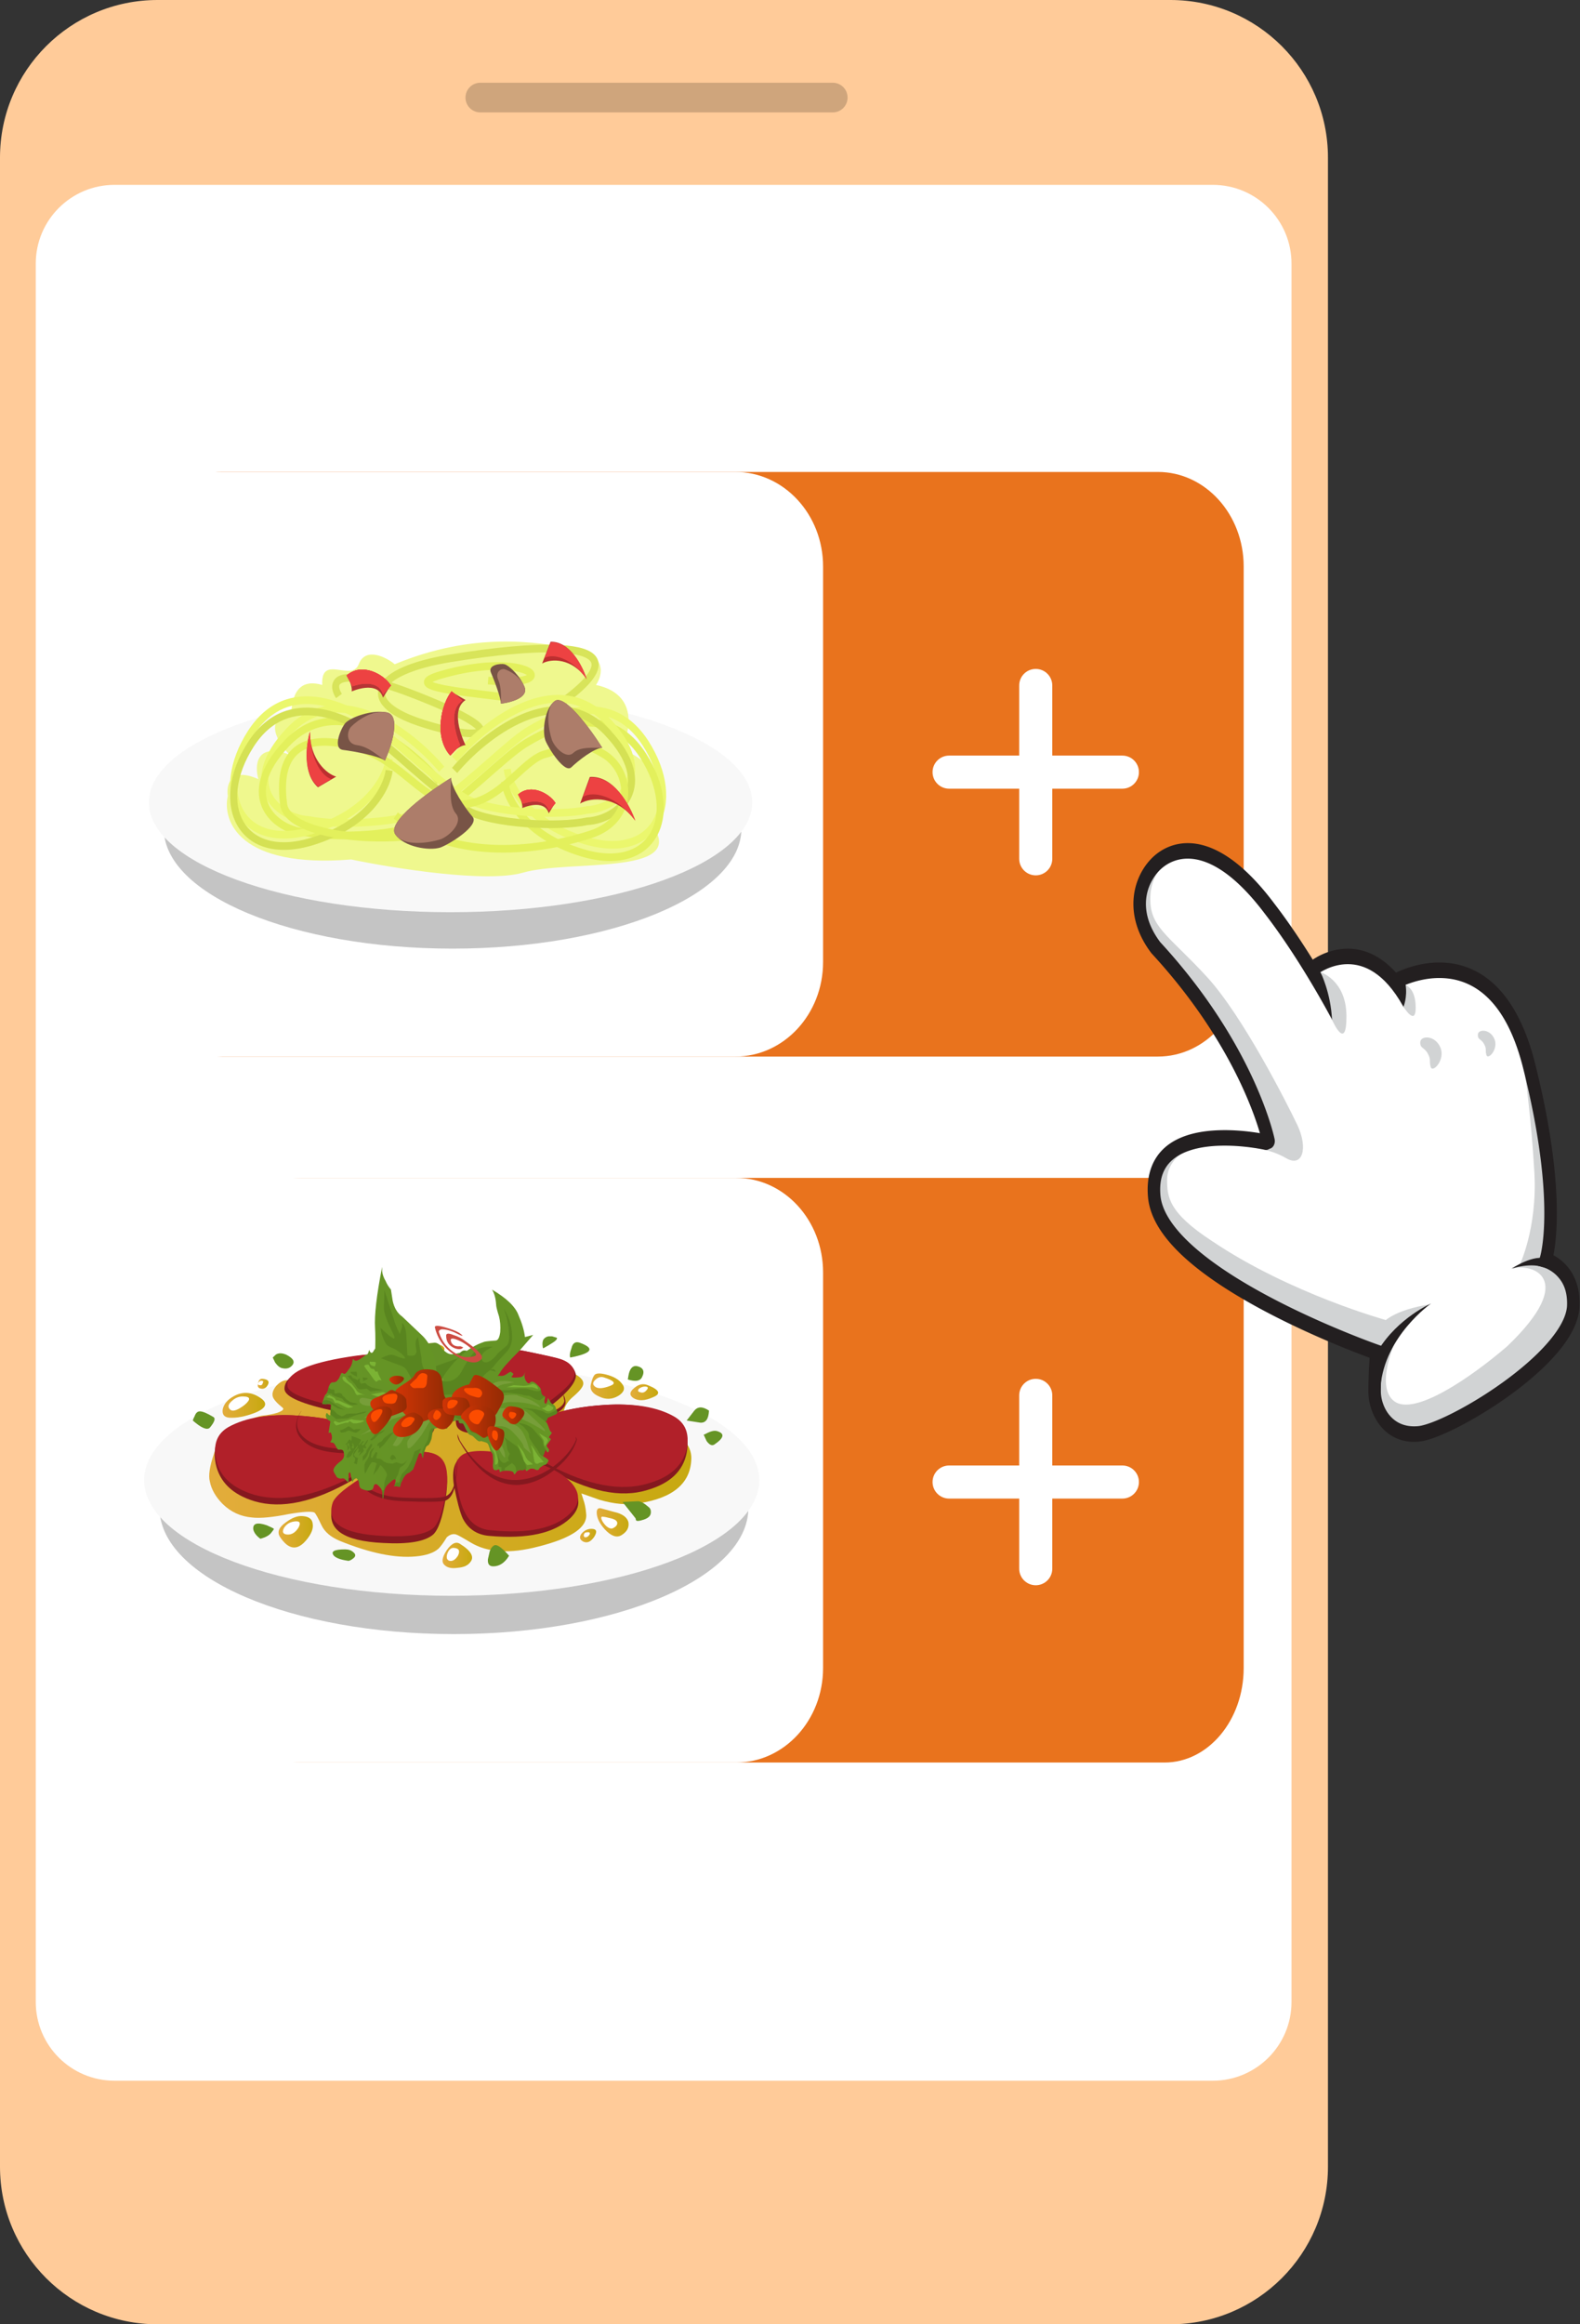 <svg width="2006" height="2950" version="1" xmlns="http://www.w3.org/2000/svg" xmlns:xlink="http://www.w3.org/1999/xlink"><rect width="100%" height="100%" fill="#333333" stroke="none"/><use xlink:href="#path0_fill" fill="#FFCB99"/><g transform="translate(15308 3645)"><mask id="a"><use xlink:href="#path1_fill" fill="#fff" transform="translate(-14662 -941)"/></mask><g mask="url(#a)"><use xlink:href="#path2_stroke_2x" transform="translate(-14662 -941)" fill-opacity=".19"/></g></g><use xlink:href="#path3_fill" transform="translate(45.4 234.61)" fill="#FFF"/><use xlink:href="#path4_fill" transform="translate(591 105)" fill-opacity=".19"/><use xlink:href="#path5_fill" transform="translate(173 599)" fill="#E9731D"/><g transform="translate(15308 3645)"><use xlink:href="#path6_fill" transform="translate(-15206 -3046)" fill="#FFF"/><mask id="b"><use xlink:href="#path6_fill" transform="translate(-15206 -3046)" fill="#FFF"/></mask><g mask="url(#b)"><use xlink:href="#path7_fill" transform="translate(-15215.3 -3056)" fill="#E9731D"/></g></g><use xlink:href="#path8_fill" transform="translate(1294 849)" fill="#FFF"/><use xlink:href="#path8_fill" transform="rotate(-90 1092.5 -91.5)" fill="#FFF"/><use xlink:href="#path9_fill" transform="translate(282 1495)" fill="#E9731D"/><g transform="translate(15308 3645)"><use xlink:href="#path10_fill" transform="translate(-15197 -2150)" fill="#FFF"/><mask id="c"><use xlink:href="#path10_fill" transform="translate(-15197 -2150)" fill="#FFF"/></mask><g mask="url(#c)"><use xlink:href="#path11_fill" transform="translate(-15206.2 -2160)" fill="#E9731D"/></g></g><use xlink:href="#path8_fill" transform="translate(1294 1750)" fill="#FFF"/><use xlink:href="#path8_fill" transform="rotate(-90 1543 359)" fill="#FFF"/><g><use xlink:href="#path12_fill" transform="translate(208 899.62)" fill="#C4C4C4"/><use xlink:href="#path13_fill" transform="translate(189 878.9)" fill="#F8F8F8"/><use xlink:href="#path14_fill" transform="translate(288 814.28)" fill="#EFF88E"/><use xlink:href="#path15_fill" transform="translate(421.7 818.28)" fill="#D8E45A"/><use xlink:href="#path16_fill" transform="translate(538.2 840.42)" fill="#E3F05C"/><use xlink:href="#path17_fill" transform="translate(331.7 894.77)" fill="#EBF76D"/><use xlink:href="#path18_fill" transform="translate(328.6 910.57)" fill="#E3F05C"/><use xlink:href="#path19_fill" transform="matrix(-1 0 0 1 806.3 882.01)" fill="#EBF76D"/><use xlink:href="#path19_fill" transform="matrix(-1 0 0 1 806.3 896.36)" fill="#D5E154"/><use xlink:href="#path20_fill" transform="translate(354.2 936.75)" fill="#E3F05C"/><use xlink:href="#path21_fill" transform="translate(389.3 929.1)" fill="#BC2F2F"/><use xlink:href="#path22_fill" transform="translate(389.4 928.3)" fill="#ED4242"/><use xlink:href="#path23_fill" transform="matrix(-.727 .686 -.568 -.823 747.9 858.57)" fill="#BC2F2F"/><use xlink:href="#path24_fill" transform="matrix(-.727 .686 -.568 -.823 748.3 859.24)" fill="#ED4242"/><use xlink:href="#path25_fill" transform="translate(559.5 878.11)" fill="#B63535"/><use xlink:href="#path26_fill" transform="translate(559.3 877.31)" fill="#ED4242"/><use xlink:href="#path26_fill" transform="translate(559.3 877.31)" fill="#ED4242"/><use xlink:href="#path26_fill" transform="translate(559.3 877.31)" fill="#ED4242"/><use xlink:href="#path27_fill" transform="matrix(-.141 .99 -.981 -.194 706.4 1008.01)" fill="#B63535"/><use xlink:href="#path28_fill" transform="matrix(-.141 .99 -.981 -.194 707 1007.93)" fill="#ED4242"/><use xlink:href="#path28_fill" transform="matrix(-.141 .99 -.981 -.194 707 1007.93)" fill="#ED4242"/><use xlink:href="#path28_fill" transform="matrix(-.141 .99 -.981 -.194 707 1007.93)" fill="#ED4242"/><use xlink:href="#path29_fill" transform="matrix(-.142 .99 -.981 -.193 497.8 856.77)" fill="#B63535"/><use xlink:href="#path30_fill" transform="matrix(-.142 .99 -.981 -.193 498.4 856.67)" fill="#ED4242"/><use xlink:href="#path30_fill" transform="matrix(-.142 .99 -.981 -.193 498.4 856.67)" fill="#ED4242"/><use xlink:href="#path30_fill" transform="matrix(-.142 .99 -.981 -.193 498.4 856.67)" fill="#ED4242"/><use xlink:href="#path31_fill" transform="matrix(-.712 .703 -.596 -.803 810 1037.25)" fill="#BC2F2F"/><use xlink:href="#path32_fill" transform="translate(500.4 987.26)" fill="#785446"/><use xlink:href="#path33_fill" transform="translate(500.4 987.26)" fill="#AD7D6A"/><use xlink:href="#path34_fill" transform="matrix(.038 .999 -1 .031 762.3 886.86)" fill="#785446"/><g><use xlink:href="#path35_fill" transform="matrix(.038 .999 -1 .031 762.3 886.86)" fill="#AD7D6A"/></g><g><use xlink:href="#path36_fill" transform="matrix(-.885 .465 -.816 -.578 540.6 938.07)" fill="#785446"/></g><g><use xlink:href="#path37_fill" transform="matrix(-.885 .465 -.816 -.578 540.6 938.07)" fill="#AD7D6A"/></g><g><use xlink:href="#path38_fill" transform="matrix(-.8 -.6 -.025 -1 667.8 916.89)" fill="#785446"/></g><g><use xlink:href="#path39_fill" transform="matrix(-.8 -.6 -.025 -1 667.8 916.89)" fill="#AD7D6A"/></g><g><use xlink:href="#path40_fill" transform="matrix(-.712 .703 -.596 -.803 810.6 1038.05)" fill="#ED4242"/></g></g><g><use xlink:href="#path41_fill" transform="translate(202.5 1753.8)" fill="#C4C4C4"/><use xlink:href="#path42_fill" transform="translate(183 1732.01)" fill="#F8F8F8"/><use xlink:href="#path43_fill" transform="translate(265.6 1723.79)" fill="url(#paint54_linear)"/><use xlink:href="#path44_fill" transform="translate(353.7 1924.16)" fill="url(#paint55_linear)"/><use xlink:href="#path45_fill" transform="translate(561.9 1958.08)" fill="url(#paint56_linear)"/><use xlink:href="#path46_fill" transform="translate(757.6 1914.2)" fill="url(#paint57_linear)"/><use xlink:href="#path47_fill" transform="translate(736.4 1940.4)" fill="url(#paint58_linear)"/><use xlink:href="#path48_fill" transform="translate(749.8 1743.21)" fill="url(#paint59_linear)"/><use xlink:href="#path49_fill" transform="translate(800.4 1756.83)" fill="url(#paint60_linear)"/><use xlink:href="#path50_fill" transform="translate(530.6 1704.77)" fill="url(#paint61_linear)"/><use xlink:href="#path51_fill" transform="translate(282.6 1767.87)" fill="url(#paint62_linear)"/><use xlink:href="#path52_fill" transform="translate(327.3 1749.94)" fill="url(#paint63_linear)"/><use xlink:href="#path53_fill" transform="translate(359.2 1930.83)" fill="#FFF"/><use xlink:href="#path54_fill" transform="translate(567.2 1964.56)" fill="#FFF"/><use xlink:href="#path55_fill" transform="translate(763.4 1924.92)" fill="#FFF"/><use xlink:href="#path56_fill" transform="translate(741.1 1944.7)" fill="#FFF"/><use xlink:href="#path57_fill" transform="translate(290.1 1772.4)" fill="#FFF"/><use xlink:href="#path58_fill" transform="translate(327.4 1752.42)" fill="#FFF"/><use xlink:href="#path59_fill" transform="translate(536.4 1707.14)" fill="#FFF"/><use xlink:href="#path60_fill" transform="translate(753.1 1747.69)" fill="#FFF"/><use xlink:href="#path61_fill" transform="translate(810.1 1759.82)" fill="#FFF"/><g><use xlink:href="#path62_fill" transform="translate(272.6 1796.14)" fill="#85181F"/><use xlink:href="#path63_fill" transform="translate(273.1 1796.09)" fill="#B12029"/><use xlink:href="#path64_fill" transform="translate(659.9 1782.62)" fill="#85181F"/><use xlink:href="#path65_fill" transform="translate(660.5 1782.6)" fill="#B12029"/><use xlink:href="#path66_fill" transform="translate(420.6 1842.71)" fill="#85181F"/><use xlink:href="#path67_fill" transform="translate(420.6 1842.65)" fill="#B12029"/><use xlink:href="#path68_fill" transform="translate(575.3 1845.2)" fill="#85181F"/><use xlink:href="#path69_fill" transform="translate(577.8 1841.57)" fill="#B12029"/><use xlink:href="#path70_fill" transform="translate(361.2 1718.48)" fill="#85181F"/><use xlink:href="#path71_fill" transform="translate(364.9 1718.29)" fill="#B12029"/><use xlink:href="#path72_fill" transform="translate(575.4 1711.76)" fill="#85181F"/><use xlink:href="#path73_fill" transform="translate(575.4 1712.23)" fill="#B12029"/></g><g><use xlink:href="#path74_fill" transform="translate(375.9 1790.39)" fill="#85181F"/></g><g><use xlink:href="#path75_fill" transform="translate(454 1849.68)" fill="#85181F"/></g><g><use xlink:href="#path76_fill" transform="translate(580.7 1820.02)" fill="#85181F"/></g><g><use xlink:href="#path77_fill" transform="translate(579.9 1769.71)" fill="#85181F"/></g><g><use xlink:href="#path78_fill" transform="translate(505.3 1746.32)" fill="#85181F"/></g><g><use xlink:href="#path79_fill" transform="translate(507.5 1692.21)" fill="url(#paint90_linear)"/><use xlink:href="#path80_fill" transform="translate(537.1 1714.02)" fill="#59851F"/><use xlink:href="#path81_fill" transform="translate(523.2 1698.73)" fill="#59851F"/></g><g><use xlink:href="#path82_fill" transform="translate(409 1711.45)" fill="url(#paint93_linear)"/><use xlink:href="#path83_fill" transform="translate(456.3 1740.08)" fill="#779E39"/><use xlink:href="#path84_fill" transform="translate(438.1 1822.69)" fill="#59851F"/><use xlink:href="#path85_fill" transform="translate(460.5 1832.59)" fill="#59851F"/><use xlink:href="#path86_fill" transform="translate(462.7 1837.06)" fill="#59851F"/><use xlink:href="#path87_fill" transform="translate(500 1838.7)" fill="#59851F"/><use xlink:href="#path88_fill" transform="translate(535.1 1812.82)" fill="#59851F"/><use xlink:href="#path89_fill" transform="translate(495.4 1846.6)" fill="#59851F"/><use xlink:href="#path90_fill" transform="translate(479.1 1812.82)" fill="#59851F"/><use xlink:href="#path91_fill" transform="translate(470 1814.64)" fill="#59851F"/><use xlink:href="#path92_fill" transform="translate(414.9 1760.72)" fill="#59851F"/><use xlink:href="#path93_fill" transform="translate(409 1776.78)" fill="#59851F"/><use xlink:href="#path94_fill" transform="translate(419.4 1784.97)" fill="#59851F"/><use xlink:href="#path95_fill" transform="translate(431.4 1810.32)" fill="#59851F"/><use xlink:href="#path96_fill" transform="translate(441.1 1745.45)" fill="#59851F"/><use xlink:href="#path97_fill" transform="translate(445.1 1740.96)" fill="#59851F"/><use xlink:href="#path98_fill" transform="translate(460.5 1748.14)" fill="#59851F"/><use xlink:href="#path99_fill" transform="translate(462.6 1731.98)" fill="#7BB334"/><use xlink:href="#path100_fill" transform="translate(469.4 1728.09)" fill="#7BB334"/><use xlink:href="#path101_fill" transform="translate(494.1 1748.86)" fill="#7BB334"/><use xlink:href="#path102_fill" transform="translate(509.1 1762.52)" fill="#7BB334"/><use xlink:href="#path103_fill" transform="translate(494 1767.93)" fill="#7BB334"/><use xlink:href="#path104_fill" transform="translate(470.9 1767.03)" fill="#7BB334"/><use xlink:href="#path105_fill" transform="translate(481 1775.09)" fill="#7BB334"/><use xlink:href="#path106_fill" transform="translate(434.7 1747.24)" fill="#7BB334"/><use xlink:href="#path107_fill" transform="translate(414.2 1770.6)" fill="#7BB334"/><use xlink:href="#path108_fill" transform="translate(423.8 1801.15)" fill="#7BB334"/></g><g><use xlink:href="#path109_fill" transform="translate(542.7 1740.96)" fill="url(#paint120_linear)"/><use xlink:href="#path110_fill" transform="translate(544.8 1752.7)" fill="#779E39"/><use xlink:href="#path111_fill" transform="translate(632.2 1822.71)" fill="#59851F"/><use xlink:href="#path112_fill" transform="translate(657.5 1805.66)" fill="#59851F"/><use xlink:href="#path113_fill" transform="translate(662.8 1786.77)" fill="#59851F"/><use xlink:href="#path114_fill" transform="translate(627.6 1761.62)" fill="#59851F"/><use xlink:href="#path115_fill" transform="translate(573.2 1795.78)" fill="#59851F"/><use xlink:href="#path116_fill" transform="translate(643.3 1756.23)" fill="#7BB334"/><use xlink:href="#path117_fill" transform="translate(688.3 1782.3)" fill="#7BB334"/><use xlink:href="#path118_fill" transform="translate(684.4 1819.12)" fill="#7BB334"/><use xlink:href="#path119_fill" transform="translate(674 1834.23)" fill="#7BB334"/><use xlink:href="#path120_fill" transform="translate(656.8 1832.59)" fill="#7BB334"/><use xlink:href="#path121_fill" transform="translate(621 1829.87)" fill="#7BB334"/><use xlink:href="#path122_fill" transform="translate(574 1767.03)" fill="#7BB334"/></g><g><use xlink:href="#path123_fill" transform="translate(476 1608)" fill="#659425"/><use xlink:href="#path124_fill" transform="translate(562.7 1636.79)" fill="#659425"/><use xlink:href="#path125_fill" transform="translate(482.9 1637.6)" fill="#59851F"/></g><g><use xlink:href="#path126_fill" transform="translate(552.1 1682.77)" fill="#CC4B41"/></g><g><use xlink:href="#path127_fill" transform="translate(502.2 1737.96)" fill="url(#paint138_linear)"/><use xlink:href="#path128_fill" transform="translate(498.9 1792.77)" fill="url(#paint139_linear)"/><use xlink:href="#path129_fill" transform="translate(470.1 1764.15)" fill="url(#paint140_linear)"/><use xlink:href="#path130_fill" transform="translate(464.9 1784.88)" fill="url(#paint141_linear)"/><use xlink:href="#path131_fill" transform="translate(543.1 1787.88)" fill="url(#paint142_linear)"/><use xlink:href="#path132_fill" transform="translate(573.6 1745.09)" fill="url(#paint143_linear)"/><use xlink:href="#path133_fill" transform="translate(637.8 1784.87)" fill="url(#paint144_linear)"/><use xlink:href="#path134_fill" transform="translate(494.4 1746.12)" fill="url(#paint145_linear)"/><use xlink:href="#path135_fill" transform="translate(561.8 1773.1)" fill="url(#paint146_linear)"/><use xlink:href="#path136_fill" transform="translate(585.2 1783.11)" fill="url(#paint147_linear)"/><use xlink:href="#path137_fill" transform="translate(618.7 1810.09)" fill="url(#paint148_linear)"/><use xlink:href="#path138_fill" transform="translate(520.7 1742.76)" fill="#FC4C00"/><use xlink:href="#path139_fill" transform="translate(485.6 1768.77)" fill="#FC4C00"/><use xlink:href="#path140_fill" transform="translate(470.8 1788.51)" fill="#FC4C00"/><use xlink:href="#path141_fill" transform="translate(509.4 1798.3)" fill="#FC4C00"/><use xlink:href="#path142_fill" transform="translate(550 1789.84)" fill="#FC4C00"/><use xlink:href="#path143_fill" transform="translate(567.9 1776.59)" fill="#FC4C00"/><use xlink:href="#path144_fill" transform="translate(589.1 1761.47)" fill="#FC4C00"/><use xlink:href="#path145_fill" transform="translate(595.5 1789.25)" fill="#FC4C00"/><use xlink:href="#path146_fill" transform="translate(624.6 1815.38)" fill="#FC4C00"/><use xlink:href="#path147_fill" transform="translate(646.1 1791.94)" fill="#FC4C00"/></g><g><use xlink:href="#path148_fill" transform="translate(244.8 1791.29)" fill="#659425"/><use xlink:href="#path149_fill" transform="translate(321.5 1933.7)" fill="#659425"/><use xlink:href="#path150_fill" transform="translate(422.3 1966.47)" fill="#659425"/><use xlink:href="#path151_fill" transform="translate(619.4 1961.05)" fill="#659425"/><use xlink:href="#path152_fill" transform="translate(790.4 1905.4)" fill="#659425"/><use xlink:href="#path153_fill" transform="translate(871.8 1786.32)" fill="#659425"/><use xlink:href="#path154_fill" transform="translate(893.4 1815.97)" fill="#659425"/><use xlink:href="#path155_fill" transform="translate(797.1 1733.72)" fill="#659425"/><use xlink:href="#path156_fill" transform="translate(723.5 1703.55)" fill="#659425"/><use xlink:href="#path157_fill" transform="translate(346.3 1717.62)" fill="#659425"/><use xlink:href="#path158_fill" transform="translate(688.7 1696.04)" fill="#659425"/></g></g><g><use xlink:href="#path159_fill" transform="matrix(1.333 0 0 -1.333 1714.3 1364.91)" fill="#FFF"/><use xlink:href="#path160_fill" transform="matrix(1.333 0 0 -1.333 1446.6 1820.15)" fill="#FFF"/><use xlink:href="#path161_fill" transform="matrix(1.333 0 0 -1.333 1743.7 1814.59)" fill="#D1D3D4"/><use xlink:href="#path162_fill" transform="matrix(1.333 0 0 -1.333 1467.5 1718.09)" fill="#D1D3D4"/><use xlink:href="#path163_fill" transform="matrix(1.333 0 0 -1.333 1929 1606.48)" fill="#D1D3D4"/><use xlink:href="#path164_fill" transform="matrix(1.333 0 0 -1.333 1446.2 1473.18)" fill="#D1D3D4"/><use xlink:href="#path165_fill" transform="matrix(1.333 0 0 -1.333 1439 1458.13)" fill="#231F20"/><use xlink:href="#path166_fill" transform="matrix(1.333 0 0 -1.333 1661 1280.88)" fill="#231F20"/><use xlink:href="#path167_fill" transform="matrix(1.333 0 0 -1.333 1457.1 1830)" fill="#231F20"/><use xlink:href="#path168_fill" transform="matrix(1.333 0 0 -1.333 1919.1 1610.15)" fill="#231F20"/><use xlink:href="#path169_fill" transform="matrix(1.333 0 0 -1.333 1747.4 1761.93)" fill="#231F20"/><use xlink:href="#path170_fill" transform="matrix(1.333 0 0 -1.333 1676.6 1311.8)" fill="#D1D3D4"/><use xlink:href="#path171_fill" transform="matrix(1.333 0 0 -1.333 1781.9 1289.45)" fill="#D1D3D4"/><use xlink:href="#path172_fill" transform="matrix(1.333 0 0 -1.333 1803.2 1356.32)" fill="#D1D3D4"/><use xlink:href="#path173_fill" transform="matrix(1.333 0 0 -1.333 1876.3 1340.81)" fill="#D1D3D4"/></g><defs><linearGradient id="paint54_linear" x2="1" gradientUnits="userSpaceOnUse" gradientTransform="matrix(612.127 0 0 736.709 .024 -610.644)"><stop offset="0" stop-color="#E3AC3B"/><stop offset="1" stop-color="#C7A910"/></linearGradient><linearGradient id="paint55_linear" x2="1" gradientUnits="userSpaceOnUse" gradientTransform="matrix(43.294 0 0 52.105 .778 -32.151)"><stop offset="0" stop-color="#E3AC3B"/><stop offset="1" stop-color="#C7A910"/></linearGradient><linearGradient id="paint56_linear" x2="1" gradientUnits="userSpaceOnUse" gradientTransform="matrix(37.322 0 0 44.918 .144 -28.827)"><stop offset="0" stop-color="#E3AC3B"/><stop offset="1" stop-color="#C7A910"/></linearGradient><linearGradient id="paint57_linear" x2="1" gradientUnits="userSpaceOnUse" gradientTransform="matrix(40.308 0 0 48.511 .015 -30.527)"><stop offset="0" stop-color="#E3AC3B"/><stop offset="1" stop-color="#C7A910"/></linearGradient><linearGradient id="paint58_linear" x2="1" gradientUnits="userSpaceOnUse" gradientTransform="matrix(19.766 0 0 23.789 .124 -15.218)"><stop offset="0" stop-color="#E3AC3B"/><stop offset="1" stop-color="#C7A910"/></linearGradient><linearGradient id="paint59_linear" x2="1" gradientUnits="userSpaceOnUse" gradientTransform="matrix(42.935 0 0 51.674 -.25 -35.613)"><stop offset="0" stop-color="#E3AC3B"/><stop offset="1" stop-color="#C7A910"/></linearGradient><linearGradient id="paint60_linear" x2="1" gradientUnits="userSpaceOnUse" gradientTransform="matrix(33.963 0 0 40.875 .603 -30.72)"><stop offset="0" stop-color="#E3AC3B"/><stop offset="1" stop-color="#C7A910"/></linearGradient><linearGradient id="paint61_linear" x2="1" gradientUnits="userSpaceOnUse" gradientTransform="matrix(33.217 0 0 39.977 -.16 -29.01)"><stop offset="0" stop-color="#E3AC3B"/><stop offset="1" stop-color="#C7A910"/></linearGradient><linearGradient id="paint62_linear" x2="1" gradientUnits="userSpaceOnUse" gradientTransform="matrix(53.378 0 0 64.242 .386 -48.445)"><stop offset="0" stop-color="#E3AC3B"/><stop offset="1" stop-color="#C7A910"/></linearGradient><linearGradient id="paint63_linear" x2="1" gradientUnits="userSpaceOnUse" gradientTransform="matrix(13.809 0 0 16.62 .153 -10.261)"><stop offset="0" stop-color="#E3AC3B"/><stop offset="1" stop-color="#C7A910"/></linearGradient><linearGradient id="paint90_linear" x2="1" gradientUnits="userSpaceOnUse" gradientTransform="matrix(-114.947 -36.387 30.234 -138.341 73.505 203.461)"><stop offset="0" stop-color="#669624"/><stop offset="1" stop-color="#648F29"/></linearGradient><linearGradient id="paint93_linear" x2="1" gradientUnits="userSpaceOnUse" gradientTransform="matrix(173.927 -81.3 71.977 207.252 -60.636 -84.37)"><stop offset="0" stop-color="#669624"/><stop offset="1" stop-color="#648F29"/></linearGradient><linearGradient id="paint120_linear" x2="1" gradientUnits="userSpaceOnUse" gradientTransform="matrix(-154.127 -12.586 12.22 -185.352 146.747 253.882)"><stop offset="0" stop-color="#669624"/><stop offset="1" stop-color="#648F29"/></linearGradient><linearGradient id="paint138_linear" x2="1" gradientUnits="userSpaceOnUse" gradientTransform="matrix(64.567 0 0 77.708 -.175 -43.912)"><stop offset="0" stop-color="#D13506"/><stop offset="1" stop-color="#942B04"/></linearGradient><linearGradient id="paint139_linear" x2="1" gradientUnits="userSpaceOnUse" gradientTransform="matrix(38.069 0 0 45.816 .01 -30.235)"><stop offset="0" stop-color="#D13506"/><stop offset="1" stop-color="#942B04"/></linearGradient><linearGradient id="paint140_linear" x2="1" gradientUnits="userSpaceOnUse" gradientTransform="matrix(46.279 0 0 55.698 .053 -38.633)"><stop offset="0" stop-color="#D13506"/><stop offset="1" stop-color="#942B04"/></linearGradient><linearGradient id="paint141_linear" x2="1" gradientUnits="userSpaceOnUse" gradientTransform="matrix(32.097 0 0 38.63 .423 -20.94)"><stop offset="0" stop-color="#D13506"/><stop offset="1" stop-color="#942B04"/></linearGradient><linearGradient id="paint142_linear" x2="1" gradientUnits="userSpaceOnUse" gradientTransform="matrix(33.59 0 0 40.426 -.167 -27.375)"><stop offset="0" stop-color="#D13506"/><stop offset="1" stop-color="#942B04"/></linearGradient><linearGradient id="paint143_linear" x2="1" gradientUnits="userSpaceOnUse" gradientTransform="matrix(65.687 0 0 79.056 .298 -52.38)"><stop offset="0" stop-color="#D13506"/><stop offset="1" stop-color="#942B04"/></linearGradient><linearGradient id="paint144_linear" x2="1" gradientUnits="userSpaceOnUse" gradientTransform="matrix(27.245 0 0 32.79 .18 -21.358)"><stop offset="0" stop-color="#D13506"/><stop offset="1" stop-color="#942B04"/></linearGradient><linearGradient id="paint145_linear" x2="1" gradientUnits="userSpaceOnUse" gradientTransform="matrix(17.541 0 0 21.111 -.14 -15.567)"><stop offset="0" stop-color="#D13506"/><stop offset="1" stop-color="#942B04"/></linearGradient><linearGradient id="paint146_linear" x2="1" gradientUnits="userSpaceOnUse" gradientTransform="matrix(35.083 0 0 42.223 -.211 -30.381)"><stop offset="0" stop-color="#D13506"/><stop offset="1" stop-color="#942B04"/></linearGradient><linearGradient id="paint147_linear" x2="1" gradientUnits="userSpaceOnUse" gradientTransform="matrix(43.667 0 0 52.554 .47 -31.657)"><stop offset="0" stop-color="#D13506"/><stop offset="1" stop-color="#942B04"/></linearGradient><linearGradient id="paint148_linear" x2="1" gradientUnits="userSpaceOnUse" gradientTransform="matrix(20.9 0 0 25.154 .034 -9.642)"><stop offset="0" stop-color="#D13506"/><stop offset="1" stop-color="#942B04"/></linearGradient><path id="path0_fill" d="M0 200C0 89.543 89.543 0 200 0h1286c110.46 0 200 89.543 200 200v2550c0 110.46-89.54 200-200 200H200c-110.457 0-200-89.54-200-200V200z"/><path id="path1_fill" d="M0 90.984C0 40.735 40.735 0 90.984 0h206.112c50.25 0 90.985 40.735 90.985 90.984 0 50.25-40.735 90.985-90.985 90.985H90.984C40.735 181.969 0 141.234 0 90.985z"/><path id="path2_stroke_2x" d="M90.984 20h206.112v-40H90.984v40zm206.112 141.969H90.984v40h206.112v-40zm-206.112 0C51.781 161.969 20 130.188 20 90.985h-40c0 61.295 49.69 110.984 110.984 110.984v-40zm277.097-70.984c0 39.203-31.781 70.984-70.985 70.984v40c61.295 0 110.985-49.689 110.985-110.984h-40zM297.096 20c39.204 0 70.985 31.78 70.985 70.984h40C408.081 29.69 358.391-20 297.096-20v40zM90.984-20C29.69-20-20 29.69-20 90.984h40C20 51.781 51.78 20 90.984 20v-40z"/><path id="path3_fill" d="M0 100C0 44.772 44.772 0 100 0h1394.33c55.22 0 100 44.772 100 100v2206.24c0 55.23-44.78 100-100 100H100c-55.228 0-100-44.77-100-100V100z"/><path id="path4_fill" d="M0 18.84C0 8.435 8.435 0 18.84 0h447.421c10.405 0 18.84 8.435 18.84 18.84s-8.435 18.84-18.84 18.84H18.841C8.434 37.68 0 29.245 0 18.84z"/><path id="path5_fill" d="M1406 622V120c0-66.274-48.77-120-108.92-120H108.922C48.766 0 0 53.726 0 120v502c0 66.274 48.766 120 108.922 120H1297.08c60.15 0 108.92-53.726 108.92-120z"/><path id="path6_fill" d="M0 120C0 53.726 49.866 0 111.378 0h720.244C893.134 0 943 53.726 943 120v502c0 66.274-49.866 120-111.378 120H111.378C49.866 742 0 688.274 0 622V120z"/><path id="path7_fill" d="M120.659 20h720.245V0H120.659v20zM943 130v502h18.563V130H943zM840.904 742H120.659v20h720.245v-20zM18.563 632V130H0v502h18.563zm102.096 110c-56.386 0-102.096-49.249-102.096-110H0c0 71.797 54.021 130 120.659 130v-20zM943 632c0 60.751-45.71 110-102.096 110v20c66.638 0 120.659-58.203 120.659-130H943zM840.904 20C897.29 20 943 69.249 943 130h18.563c0-71.797-54.021-130-120.659-130v20zM120.659 0C54.021 0 0 58.203 0 130h18.563c0-60.751 45.71-110 102.096-110V0z"/><path id="path8_fill" d="M0 21C0 9.402 9.402 0 21 0s21 9.402 21 21v220c0 11.598-9.402 21-21 21s-21-9.402-21-21V21z"/><path id="path9_fill" d="M1297 622V120c0-66.274-44.99-120-100.48-120H100.478C44.985 0 0 53.726 0 120v502c0 66.274 44.985 120 100.478 120H1196.52c55.49 0 100.48-53.726 100.48-120z"/><path id="path10_fill" d="M0 120C0 53.726 49.39 0 110.315 0h713.37C884.61 0 934 53.726 934 120v502c0 66.274-49.39 120-110.315 120h-713.37C49.39 742 0 688.274 0 622V120z"/><path id="path11_fill" d="M119.508 20h713.37V0h-713.37v20zM934 130v502h18.386V130H934zM832.878 742h-713.37v20h713.37v-20zM18.386 632V130H0v502h18.386zm101.122 110C63.66 742 18.386 692.751 18.386 632H0c0 71.797 53.505 130 119.508 130v-20zM934 632c0 60.751-45.274 110-101.122 110v20c66.002 0 119.508-58.203 119.508-130H934zM832.878 20C888.726 20 934 69.249 934 130h18.386c0-71.797-53.506-130-119.508-130v20zM119.508 0C53.506 0 0 58.203 0 130h18.386c0-60.751 45.274-110 101.122-110V0z"/><path id="path12_fill" d="M733.288 152.19c0 84.052-164.152 152.189-366.644 152.189C164.152 304.379 0 236.242 0 152.19 0 68.138 164.152 0 366.644 0c202.492 0 366.644 68.138 366.644 152.19z"/><path id="path13_fill" d="M766 139.441c0 77.011-171.475 139.44-383 139.44S0 216.452 0 139.441 171.475 0 383 0s383 62.43 383 139.441z"/><path id="path14_fill" d="M167.453 28.762c8.858-23.109 36.346-7.968 45.66 0C313.294-12.671 392.346.076 442.776 9.637c40.345 7.65 34.075 33.467 25.897 45.42 53.974 11.474 43.843 58.962 32.03 81.273 27.714 10.092 74.828 44.143 41.571 99.599 38.846 61.355-108.358 40.638-166.284 57.371-46.342 13.386-164.695-5.578-218.079-16.733C15.615 288.04-5.874 227.696 1.168 196.09c-2.045-13.811 2.861-37.45 38.845-21.514-4.77-16.998-3.544-47.011 39.526-31.076-13.857-14.076-33.257-44.143 0-51.792 5.452 9.562-4.77-50.197 41.572-36.652-2.044-39.84 37.483-3.186 46.342-26.294z"/><path id="path15_fill" d="M108.808 65.112l1.523-4.564-1.523 4.564zm40.891-47.808l.666 4.8-.666-4.8zM12.308 62.356c-2.582-4.066-3.612-7.61-3.322-9.892.11-1.303.243-1.668 1.257-2.535.848-.825 2.403-1.773 5.173-2.422 5.63-1.321 15.13-1.15 30.21 2.15 15.093 3.298 35.087 9.554 61.66 20.019l3.045-9.128c-26.856-10.57-47.49-17.024-62.939-20.409-15.46-3.383-26.414-3.87-33.863-2.122-3.77.884-6.91 2.402-9.253 4.685-2.178 2.242-3.731 5.63-4.144 8.435-.754 5.934 1.834 12.032 4.818 16.731l7.358-5.512zm94.978 7.32c33.253 13.089 54.24 23.125 66.095 30.523 5.982 3.728 9.015 6.421 10.178 8.053.585.822.193.675.261-.189.09-1.159.803-1.605.652-1.508-.701.453-3.048 1.1-7.805 1.106-4.556.012-10.255-.533-17.081-1.634-13.741-2.209-31.029-6.554-49.431-12.875l-2.693 9.258c18.739 6.429 36.719 10.947 50.813 13.221 7.091 1.14 13.452 1.741 18.402 1.739 4.75-.006 9.355-.53 12.359-2.467 1.703-1.098 3.457-3.044 3.689-6.017.21-2.676-.939-4.949-2.096-6.574-2.322-3.26-6.716-6.743-12.799-10.534-12.273-7.642-33.965-18.024-67.499-31.23l-3.045 9.128zm2.869 23.476C91.803 86.853 79.671 79.914 73.05 73.178c-3.276-3.333-4.978-6.386-5.622-9.043-.785-2.885-.535-4.914.957-7.846 2.822-5.86 10.528-12.472 24.57-18.686 13.975-6.196 32.986-11.504 57.41-15.499l-1.333-9.6c-24.873 4.082-44.907 9.685-59.449 16.108-14.474 6.405-24.756 14.122-29.118 23.176-2.1 4.524-2.74 10.098-1.68 14.82 1.2 4.952 4.08 9.511 8.155 13.656 8.08 8.22 21.733 15.696 40.522 22.146l2.693-9.258zm40.21-71.048c53.585-8.78 118.202-16.014 154.169-10.452 8.988 1.39 15.68 3.513 19.895 6.248 4.022 2.61 5.179 5.277 4.92 8.245-.323 3.686-2.91 9.256-9.919 17.008-6.985 7.739-17.479 16.73-32.484 27.468l4.918 8.106c15.32-10.974 26.55-20.609 33.943-28.772 7.369-8.15 11.815-15.758 12.44-22.89.688-7.852-3.292-13.644-9.235-17.5-5.749-3.73-13.848-6.076-23.217-7.525-37.464-5.793-103.353 1.713-156.763 10.464l1.333 9.6z"/><path id="path16_fill" d="M21.526 16.174l-1.162-4.687 1.162 4.687zm89.868 24.67c-26.684-3.865-62.661-7.2-85.01-11.563-5.546-1.08-10.048-2.17-13.44-3.362-1.647-.572-2.758-1.05-3.674-1.598-.911-.537-.877-.734-.67-.365.45.803.435 1.944.048 2.673-.16.301-.104.005 1.004-.704 2.118-1.356 6.215-3.07 13.035-5.063l-2.323-9.375c-6.937 2.027-12.029 4.01-15.252 6.075-1.563 1-3.215 2.346-4.211 4.225-1.222 2.308-1.202 4.963.068 7.224 1.025 1.827 2.66 3.031 4.042 3.845 1.377.802 3.253 1.623 5.194 2.305 3.784 1.318 8.868 2.557 14.6 3.676 22.757 4.431 58.933 7.793 85.406 11.63l1.183-9.623zM22.687 20.862C50.308 12.775 73.76 9.815 92.255 9.712c18.5-.11 31.157 2.698 37.065 5.764 1.426.726 2.074 1.177 2.586 1.778.36.398-.098.099-.055-.83.044-.962.557-1.226.162-.886-.402.347-1.308.911-3.004 1.512-6.925 2.453-21.996 3.843-47.123 1.46l-.777 9.672c25.302 2.4 41.92 1.199 50.671-1.901 2.222-.787 4.234-1.796 5.791-3.14 1.565-1.349 3.078-3.419 3.207-6.234.128-2.783-1.16-4.983-2.503-6.465-1.193-1.279-3.121-2.685-5.103-3.727C125.451 2.709 111.187-.11 92.206.003 73.218.124 48.626 3.24 20.365 11.487l2.322 9.375z"/><path id="path17_fill" d="M60.772 146.017l.866-4.763-.32-.068-.324-.018-.222 4.849zm153.334-14.343l-2.062-4.307 2.062 4.307zM338.82 32.87l2.159 4.25-2.159-4.25zm70.875 138.644l1.218-4.67-1.218 4.67zM232.4 78.204c-18.951-22.546-51.933-52.42-88.174-67.863C107.652-5.176 66.573-6.496 32.446 29.38l6.216 6.977C69.414 4.03 106.365 4.701 140.975 19.384c34.941 14.755 66.292 43.287 84.823 65.363l6.602-6.544zM32.446 29.381C-.65 64.177-5.706 94.228 5.146 116.495c10.468 21.477 34.738 33.253 55.403 34.369l.445-9.696c-18.634-1.008-39.412-11.702-47.948-29.215-8.15-16.724-6.164-42.184 25.616-75.595l-6.216-6.976zm27.46 121.397c18.496 3.969 49.094 4.98 79.034 2.73 29.797-2.241 59.982-7.783 77.229-17.529l-4.125-8.613c-15.465 8.74-44.003 14.222-73.721 16.456-29.577 2.224-59.29 1.165-76.685-2.569l-1.733 9.525zm156.263-14.799c20.794-11.774 45.685-32.767 68.457-52.61 22.998-20.042 43.505-38.546 56.353-46.25l-4.32-8.5c-13.729 8.232-35.134 27.576-57.626 47.176-22.718 19.798-46.895 40.238-66.989 51.571l4.125 8.613zm124.81-98.86c10.906-6.54 35.34-21.114 63.055-24.76 27.277-3.671 57.321 3.168 80.362 39.215l7.342-5.537c-25.345-39.65-59.01-47.323-88.803-43.312-29.354 4.038-55.35 19.344-66.276 25.894l4.32 8.5zm143.417 14.455c23.622 36.955 25.833 72.413 12.837 94.844-12.834 22.15-42.02 34.056-86.32 20.425l-2.436 9.34c46.339 14.258 80.532 2.658 96.321-24.595 15.626-26.97 11.703-66.81-13.06-105.551l-7.342 5.537zm-73.483 115.269c-71.163-21.896-92.22-67.574-94.234-85.943l-8.876 1.148c2.53 23.065 26.815 71.41 100.674 94.135l2.436-9.34z"/><path id="path18_fill" d="M60.772 146.017l.866-4.763-.32-.068-.324-.018-.222 4.849zm153.334-14.343l-2.062-4.307 2.062 4.307zM338.82 32.87l2.159 4.25-2.159-4.25zm70.875 138.644l1.218-4.67-1.218 4.67zM232.4 78.204c-18.951-22.546-51.933-52.42-88.174-67.863C107.652-5.176 66.573-6.496 32.446 29.38l6.216 6.977C69.414 4.03 106.365 4.701 140.975 19.384c34.941 14.755 66.292 43.287 84.823 65.363l6.602-6.544zM32.446 29.381C-.65 64.177-5.706 94.228 5.146 116.495c10.468 21.477 34.738 33.253 55.403 34.369l.445-9.696c-18.634-1.008-39.412-11.702-47.948-29.216-8.15-16.723-6.164-42.183 25.616-75.594l-6.216-6.976zm27.46 121.397c18.496 3.969 49.094 4.98 79.034 2.73 29.797-2.241 59.982-7.783 77.229-17.529l-4.125-8.613c-15.466 8.74-44.003 14.222-73.721 16.456-29.577 2.224-59.29 1.164-76.685-2.569l-1.733 9.525zm156.263-14.799c20.794-11.774 45.685-32.768 68.457-52.61 22.998-20.042 43.505-38.546 56.353-46.25l-4.32-8.5c-13.729 8.232-35.134 27.576-57.626 47.176-22.718 19.798-46.895 40.238-66.989 51.571l4.125 8.613zm124.81-98.86c10.906-6.54 35.34-21.114 63.055-24.76 27.277-3.671 57.321 3.168 80.362 39.215l7.342-5.537c-25.345-39.65-59.01-47.323-88.803-43.312-29.354 4.038-55.35 19.344-66.276 25.894l4.32 8.5zm143.417 14.455c23.622 36.955 25.834 72.413 12.837 94.844-12.834 22.15-42.02 34.055-86.32 20.425l-2.436 9.34c46.339 14.258 80.532 2.658 96.321-24.595 15.626-26.97 11.703-66.81-13.06-105.551l-7.342 5.537zm-73.483 115.269c-71.164-21.896-92.22-67.574-94.234-85.943l-8.876 1.148c2.53 23.065 26.815 71.41 100.674 94.135l2.436-9.34z"/><path id="path19_fill" d="M60.772 146.017l.866-4.763-.32-.068-.324-.018-.222 4.849zm153.334-14.343l-2.062-4.307 2.062 4.307zM338.82 32.87l2.159 4.25-2.159-4.25zm70.875 138.644l1.218-4.67-1.218 4.67zM232.4 78.204c-18.951-22.546-51.933-52.42-88.174-67.863C107.652-5.176 66.573-6.496 32.446 29.38l6.216 6.977C69.414 4.03 106.365 4.701 140.975 19.384c34.941 14.755 66.292 43.287 84.823 65.363l6.602-6.544zM32.446 29.381C-.65 64.177-5.706 94.228 5.146 116.495c10.468 21.477 34.738 33.253 55.403 34.369l.445-9.696c-18.634-1.008-39.412-11.702-47.948-29.215-8.15-16.724-6.164-42.184 25.616-75.595l-6.216-6.976zm27.46 121.397c18.496 3.969 49.094 4.98 79.034 2.73 29.797-2.241 59.982-7.783 77.229-17.529l-4.125-8.613c-15.466 8.74-44.003 14.222-73.721 16.456-29.577 2.224-59.29 1.165-76.685-2.569l-1.733 9.525zm156.263-14.799c20.794-11.774 45.685-32.767 68.457-52.61 22.998-20.042 43.505-38.546 56.353-46.25l-4.32-8.5c-13.729 8.232-35.134 27.576-57.626 47.176-22.718 19.798-46.895 40.238-66.989 51.571l4.125 8.613zm124.81-98.86c10.906-6.54 35.34-21.114 63.055-24.76 27.277-3.671 57.321 3.168 80.362 39.215l7.342-5.537c-25.345-39.65-59.01-47.323-88.803-43.312-29.354 4.038-55.35 19.344-66.276 25.894l4.32 8.5zm143.417 14.455c23.622 36.955 25.834 72.413 12.837 94.844-12.834 22.15-42.02 34.056-86.32 20.425l-2.436 9.34c46.339 14.258 80.532 2.658 96.321-24.595 15.626-26.97 11.703-66.81-13.06-105.551l-7.342 5.537zm-73.483 115.269c-71.164-21.896-92.22-67.574-94.234-85.943l-8.876 1.148c2.53 23.065 26.815 71.41 100.674 94.135l2.436-9.34z"/><path id="path20_fill" d="M5.885 83.99l4.425-.68-4.425.68zm89.276-73.307l1.102-4.704-1.102 4.704zm243.296 9.562l.982 4.735-.982-4.735zm73.601 0L409.91 24.5l2.148-4.256zm-16.356 101.991l-1.276-4.652 1.276 4.652zm-181.497-18.775c-1.74 2.623-5.788 5.542-12.613 8.248-6.764 2.692-15.253 4.816-25.239 6.444-20.062 3.288-44.836 4.278-69.429 2.745-24.588-1.521-48.36-5.498-66.568-12.258-9.032-3.334-16.211-7.1-21.552-11.67C13.63 92.576 10.92 88 10.31 83.31l-8.85 1.36c1.042 8.006 5.556 14.614 11.838 19.948 6.116 5.159 14.625 9.667 24.175 13.212 18.958 6.999 43.925 11.202 68.942 12.761 25.011 1.547 50.707.516 71.268-2.837 10.327-1.692 19.688-4.045 26.974-6.924 7.225-2.865 13.428-6.613 16.799-11.693l-7.251-5.676zM10.31 83.311c-4.668-35.876 2.861-55.837 16.778-65.54 14.436-10.065 37.523-10.529 66.97-2.384l2.205-9.408C66.32-2.304 40-2.768 22.26 9.6 4.002 22.33-3.41 47.237 1.46 84.669l8.85-1.359zm83.748-67.924c30.825 8.42 51.717 26.246 71.602 42.41 19.736 16.043 38.912 31.047 65.121 31.047v-9.709c-22.859 0-39.803-12.884-59.766-29.111-19.813-16.106-42.197-34.934-74.752-44.045l-2.205 9.408zm136.723 73.457c26.178 0 46.819-15.12 64.06-30.263 8.649-7.6 16.542-15.298 24.036-21.488 7.524-6.221 14.215-10.56 20.562-12.113l-1.964-9.47c-8.305 2.031-16.266 7.454-24.012 13.857-7.776 6.434-15.77 14.224-24.243 21.665-17.004 14.936-35.549 28.103-58.439 28.103v9.709zm108.658-63.863c6.716-1.665 12.214-4.195 16.987-6.484 4.777-2.291 8.775-4.31 13.274-5.377 8.402-2.042 19.322-1.06 40.21 11.381l4.297-8.513c-21.827-13-35.062-15.112-46.459-12.342-5.399 1.34-10.212 3.705-14.933 5.97-4.723 2.266-9.41 4.463-15.34 5.893l1.964 9.471zm70.471-.48c16.565 9.867 25.813 28.957 24.493 47.496-1.296 18.199-12.896 36.823-39.977 45.587l2.552 9.305c30.075-9.733 44.713-31.348 46.336-54.143 1.599-22.454-9.553-45.11-29.107-56.757L409.91 24.5zm-15.484 93.083c-75.876 24.554-175.671 30.453-243.475-23.177l-5.262 7.848c71.217 56.329 174.511 49.479 251.289 24.634l-2.552-9.305z"/><path id="path21_fill" d="M14.385 70.119C-5.242 52.908-.608 16.202 4.163 0c0 34.263 20.898 53.12 33.392 56.573L14.385 70.12z"/><path id="path22_fill" d="M14.385 70.119C-5.242 52.908-.608 16.202 4.163 0c0 34.263 14.765 57.104 27.259 60.557L14.385 70.12z"/><path id="path23_fill" d="M15.39 66.304C-5.607 50.029-.65 15.32 4.455 0c0 32.398 22.36 50.23 35.727 53.495L15.39 66.304z"/><path id="path24_fill" d="M15.39 66.304C-5.607 50.029-.65 15.32 4.455 0c0 32.398 15.797 53.997 29.165 57.262L15.39 66.304z"/><path id="path25_fill" d="M31.578 67.728s-21.808-43.027 0-57.37L13.855 0C.905 15.936-8.826 55.974 12.492 79.68 25.11 66.52 31.578 67.728 31.578 67.728z"/><path id="path26_fill" d="M24.976 68.525S5.893 26.295 27.7 11.952L14.07 0C1.12 15.936-8.96 57.978 12.359 81.685l12.618-13.16z"/><path id="path27_fill" d="M25.726 40.488s-17.767-25.722 0-34.296L11.288 0C.738 9.527-7.191 33.46 10.177 47.633c10.28-7.867 15.549-7.145 15.549-7.145z"/><path id="path28_fill" d="M20.348 40.964s-15.547-25.245 2.22-33.82L11.462 0C.913 9.527-7.299 34.66 10.068 48.83l10.28-7.866z"/><path id="path29_fill" d="M30.405 47.942s-20.998-30.457 0-40.61L13.34 0C.872 11.28-8.499 39.622 12.028 56.403c12.15-9.316 18.377-8.46 18.377-8.46z"/><path id="path30_fill" d="M24.049 48.506S5.674 18.613 26.672 8.46L13.548 0C1.08 11.28-8.627 41.04 11.9 57.822l12.15-9.316z"/><path id="path31_fill" d="M18.799 80.105C-6.851 60.443-.794 18.509 5.44 0c0 39.142 27.31 60.686 43.638 64.63l-30.28 15.475z"/><path id="path32_fill" d="M1.442 71.712C-9.462 55.776 44.149 17.264 72.317 0c0 12.483 17.992 38.565 27.26 49.402 9.267 10.836-28.623 34.528-40.89 39.043-14.538 4.516-46.341-.797-57.245-16.733z"/><path id="path33_fill" d="M1.442 71.712C-9.462 55.776 44.149 17.264 72.317 0c0 12.483-3.135 34.581 6.133 45.418 9.268 10.836-7.496 28.154-19.763 32.669-14.538 4.515-46.341 9.561-57.245-6.375z"/><path id="path34_fill" d="M1.242 58.242C-8.152 45.299 38.04 14.022 62.31 0c0 10.138 15.501 31.321 23.487 40.122 7.985 8.801-24.662 28.042-35.231 31.71-12.526 3.666-39.928-.648-49.323-13.59z"/><path id="path35_fill" d="M1.242 58.242C-8.152 45.299 38.04 14.022 62.31 0c0 10.138-2.701 28.085 5.284 36.886 7.985 8.801-6.459 22.866-17.028 26.533-12.526 3.667-39.928 7.765-49.323-5.177z"/><path id="path36_fill" d="M1.168 59.646C-7.666 46.391 35.77 14.359 58.592 0c0 10.383 14.577 32.076 22.086 41.09 7.51 9.013-23.19 28.718-33.129 32.473-11.78 3.756-37.546-.662-46.38-13.917z"/><path id="path37_fill" d="M1.168 59.646C-7.666 46.391 35.77 14.359 58.593 0c0 10.383-2.54 28.763 4.968 37.776 7.51 9.013-6.073 23.416-16.012 27.172-11.78 3.755-37.546 7.953-46.38-5.302z"/><path id="path38_fill" d="M.792 44.19C-5.198 34.37 24.249 10.638 39.721 0c0 7.692 9.882 23.765 14.972 30.442 5.09 6.678-15.721 21.277-22.459 24.06C24.25 57.284 6.781 54.01.792 44.19z"/><path id="path39_fill" d="M.792 44.19C-5.198 34.37 24.249 10.638 39.721 0c0 7.692-1.722 21.31 3.368 27.987 5.09 6.678-4.117 17.35-10.855 20.131C24.25 50.901 6.781 54.01.792 44.19z"/><path id="path40_fill" d="M18.799 80.105C-6.851 60.443-.794 18.509 5.44 0c0 39.142 19.296 65.237 35.623 69.182L18.799 80.105z"/><path id="path41_fill" d="M747.648 160.099c0 88.421-167.367 160.1-373.824 160.1C167.367 320.199 0 248.52 0 160.099 0 71.679 167.367 0 373.824 0c206.457 0 373.824 71.679 373.824 160.099z"/><path id="path42_fill" d="M781 146.688c0 81.013-174.833 146.688-390.5 146.688S0 227.701 0 146.688C0 65.674 174.833 0 390.5 0S781 65.674 781 146.688z"/><path id="path43_fill" fill-rule="evenodd" d="M520.32 67.475c16.938 1.198 35.082 6.588 54.509 16.17 24.881 12.577 37.322 26.951 37.322 43.122-.497 31.742-22.891 50.907-67.18 57.495-14.45 2.395-30.872.898-49.284-4.492l-23.14-8.108 2.259 7.21c1.99 5.39 3.215 11.379 3.713 17.967 2.488 17.345-17.666 31.442-60.462 42.223-36.308 9.582-65.189 7.785-86.568-5.391-9.972-6.012-15.924-9.26-17.934-9.882-3.981-1.22-7.962.001-11.943 3.571-3.981 6.588-7.464 11.379-10.45 14.397-5.971 5.367-15.675 8.684-29.111 9.882-25.877 2.395-57.974-4.193-96.291-19.764-11.446-4.792-19.159-11.379-23.14-19.741-4.479-9.583-7.464-14.973-8.957-16.171-3.484-1.796-14.183-1.22-32.097 1.797-20.9 4.192-36.576 5.69-47.026 4.469-14.431-1.198-26.872-6.888-37.322-17.046C8.26 176.176 2.787 166.594.796 156.436c-1.99-7.21-.249-18.866 5.225-35.036 3.981-12.578 7.465-20.962 10.45-25.154 1.493-2.396 8.958-6.589 22.394-12.578 13.933-6.588 23.637-10.181 29.111-10.78 6.47-.599 12.69-1.797 18.661-3.593 6.47-2.396 8.709-4.492 6.718-6.289-7.464-5.989-11.694-10.78-12.69-14.374-.995-4.192.498-8.684 4.48-13.475 4.478-4.791 8.956-7.187 13.435-7.187l71.658-10.803c49.763-7.187 80.119-10.159 91.066-8.984 9.455 1.221 17.417 5.99 23.906 14.374 4.976 5.989 8.957 7.786 11.924 5.39 4-2.396 8.23-6.887 12.689-13.475 3.981-6.588 7.235-10.804 9.723-12.6 4.46-2.995 25.877-2.396 64.194 1.796 39.332 4.216 64.692 9.007 76.156 14.397 10.929 4.791 15.924 9.882 14.929 15.25-.498 3.593-4.995 9.006-13.455 16.17-5.474 4.79-8.957 9.905-10.431 15.272-1.015 2.395-1.244 4.492-.766 6.288l26.872-2.695c19.408-1.175 33.82-1.474 43.275-.875z"/><path id="path44_fill" fill-rule="evenodd" d="M30.635.087c7.962.576 12.192 3.893 12.69 9.882.995 5.989-1.742 12.876-8.211 20.64-11.446 13.774-22.642 12.277-33.59-4.493-3.483-5.989-.995-11.978 7.464-17.944C16.95 2.183 24.147-.535 30.635.087z"/><path id="path45_fill" fill-rule="evenodd" d="M21.79 1.178c14.432 8.984 18.91 16.77 13.437 23.357-2.986 4.193-8.23 6.588-15.676 7.21-7.962 1.198-13.685 0-17.168-3.593-3.98-3.594-2.966-9.882 2.986-18.866C11.34.902 16.814-1.816 21.79 1.178z"/><path id="path46_fill" fill-rule="evenodd" d="M21.647 4.635c10.948 2.395 17.168 6.887 18.66 13.475.996 6.588-1.99 11.978-8.956 16.17-5.972 3.594-12.939 1.198-20.9-7.21C3.482 19.286 0 12.122 0 5.51 0 1.295 1.742-.502 5.225.12c2.47.622 7.943 2.12 16.422 4.515z"/><path id="path47_fill" fill-rule="evenodd" d="M14.466 0c6.47 0 7.713 3.317 3.732 9.882-4.46 6.611-9.187 8.707-14.163 6.289-4.479-2.396-5.225-5.69-2.259-9.882C5.28 2.096 9.51 0 14.466 0z"/><path id="path48_fill" fill-rule="evenodd" d="M39.878 13.026c4.479 5.39 2.986 10.481-4.46 15.272-7.961 4.792-16.191 5.114-24.651.899-8.44-3.57-11.924-8.684-10.431-15.272C1.829 7.337 3.571 3.145 5.542 1.348c2.488-1.797 7.216-1.797 14.182 0 9.455 2.395 16.173 6.288 20.154 11.678z"/><path id="path49_fill" fill-rule="evenodd" d="M22.036 1.198c14.929 5.989 17.168 11.08 6.737 15.272-10.45 4.791-18.91 5.114-25.379.898-4.995-3.593-4.46-7.785 1.493-12.577C10.361 0 16.084-1.198 22.037 1.198z"/><path id="path50_fill" fill-rule="evenodd" d="M5.971 1.155c8.46-1.797 15.695-1.497 21.647.898 5.474 1.797 7.216 4.492 5.226 8.109-4.996 10.158-12.69 13.774-23.14 10.757C3.234 19.145 0 15.552 0 10.162c.02-4.815 2.01-7.81 5.971-9.007z"/><path id="path51_fill" fill-rule="evenodd" d="M47.971 6.33c9.953 6.588 7.714 12.9-6.718 18.865-12.44 4.791-23.388 6.888-32.843 6.266C1.94 30.885-.796 27.268.2 20.68 1.691 14.091 6.189 8.701 13.634 4.51c11.445-6.565 22.89-5.966 34.336 1.82z"/><path id="path52_fill" fill-rule="evenodd" d="M5.557 0c6.967.576 9.455 2.995 7.464 7.187-1.99 4.215-4.976 6.012-8.957 5.39C.581 12.001-.664 9.882.332 6.29.829 2.096 2.572 0 5.557 0z"/><path id="path53_fill" fill-rule="evenodd" d="M12.44.58c8.46-1.797 10.949.576 7.465 7.21-3.98 6.565-8.957 9.582-14.929 8.983-4.976-.599-6.22-3.317-3.732-8.085C3.732 4.473 7.464 1.778 12.441.58z"/><path id="path54_fill" fill-rule="evenodd" d="M9.704.09c5.99.621 7.483 3.892 4.478 9.904-3.483 5.39-7.215 7.463-11.196 6.266C0 15.062-.746 12.067.746 7.276 2.756 1.91 5.723-.51 9.704.09z"/><path id="path55_fill" fill-rule="evenodd" d="M20.294 8.265c0 2.396-1.723 4.492-5.206 6.311-2.488 1.198-5.455.3-8.957-2.718C3.145 8.887 1.135 5.87.14 2.875-.338.479.408-.42 2.399.18c1.473 0 4.459.599 8.938 1.796 5.99 1.244 8.957 3.317 8.957 6.289z"/><path id="path56_fill" fill-rule="evenodd" d="M3.732.18c3.484-.6 4.728.3 3.732 2.695C5.972 5.27 4.23 6.445 2.24 6.445.746 6.445 0 5.547 0 3.773.498 1.377 1.742.18 3.732.18z"/><path id="path57_fill" fill-rule="evenodd" d="M18.101 0c9.953 0 10.7 3.593 2.24 10.803-9.455 7.187-15.676 8.984-18.662 5.367-2.985-2.994-1.99-6.588 2.986-10.78C8.646 1.797 13.125 0 18.101 0z"/><path id="path58_fill" fill-rule="evenodd" d="M6.185 2.93c-.498 2.395-1.99 3.294-4.479 2.672-1.99-.576-2.24-1.797-.746-3.594C2.453.235 3.945-.387 5.438.235c1.493-.023 1.742.898.747 2.695z"/><path id="path59_fill" fill-rule="evenodd" d="M15.116 2.379c2.507 4.192.497 6.887-5.972 8.085-6.967 1.198-9.953 0-8.957-3.594C1.182 3.876 3.67 1.78 7.65.605c3.483-1.198 5.99-.622 7.465 1.774z"/><path id="path60_fill" fill-rule="evenodd" d="M21.647 11.23c-9.455 3.593-15.905 3.892-19.408.898-2.985-2.396-2.985-5.09 0-8.085C5.742.449 9.455-.75 13.436.449c13.455 4.193 16.173 7.786 8.21 10.78z"/><path id="path61_fill" fill-rule="evenodd" d="M8.678 0c3.98 0 4.727 1.497 2.22 4.492-2.469 2.994-5.206 3.893-8.21 2.695C-.3 6.588-.797 5.09 1.193 2.695 3.682.898 6.171 0 8.678 0z"/><path id="path62_fill" fill-rule="evenodd" d="M178.91 14.888c46.28 17.392 45.036 39.828-3.732 67.4-48.767 28.149-90.32 37.109-124.656 26.951-27.867-8.385-44.289-24.256-49.265-47.613-3.98-20.363 1.493-35.335 16.422-44.918C39.575 3.555 68.935-1.858 105.759.561c27.867 1.75 52.251 6.541 73.151 14.327z"/><path id="path63_fill" fill-rule="evenodd" d="M177.711 14.061c46.777 16.77 45.781 38.008-2.986 63.784-48.27 25.154-89.822 32.939-124.656 23.357C22.202 92.84 6.029 78.167 1.55 57.182c-4.478-19.74.747-33.838 15.676-42.223C39.12 2.981 68.48-1.81 105.306.61c27.867 1.75 52.002 6.242 72.405 13.452z"/><path id="path64_fill" fill-rule="evenodd" d="M162.562 108.358c-34.317 10.78-75.888 2.096-124.656-26.053-49.265-27.55-50.51-50.009-3.732-67.4C55.094 7.119 79.458 2.328 107.325.555c37.322-2.396 66.682 2.97 88.099 16.147 14.929 9.582 20.384 24.555 16.403 44.918-4.46 22.781-20.881 38.353-49.265 46.738z"/><path id="path65_fill" fill-rule="evenodd" d="M161.993 100.294c-34.317 10.181-75.888 2.396-124.655-23.357-48.768-25.753-49.763-46.715-2.986-62.863C54.755 6.864 78.89 2.373 106.757.6c37.322-2.396 66.682 2.396 88.099 14.35 14.929 8.385 20.384 22.16 16.403 41.348-4.958 21.538-21.398 36.211-49.266 43.997z"/><path id="path66_fill" fill-rule="evenodd" d="M103.314.653c19.905-2.395 32.843 1.797 38.796 12.577 5.473 9.007 6.488 24.556 2.985 46.715-3.981 23.956-9.187 38.906-15.656 44.918-10.45 8.984-31.6 12.577-63.447 10.78-51.256-2.395-72.654-17.667-64.194-45.816 2.985-8.983 18.412-22.758 46.28-41.325C74.45 11.733 92.863 2.45 103.313.653z"/><path id="path67_fill" fill-rule="evenodd" d="M103.314.719c19.905-2.396 32.843 1.197 38.796 10.803 5.473 8.362 6.488 22.735 2.985 43.098-3.981 22.183-9.187 36.234-15.656 42.246-10.45 8.362-31.6 11.656-63.447 9.882-51.256-2.396-72.654-16.493-64.194-42.223 2.985-8.385 18.412-20.962 46.28-37.754C74.45 11.199 92.863 2.515 103.313.719z"/><path id="path68_fill" fill-rule="evenodd" d="M21.047.864c18.91-2.995 46.529 1.797 82.855 14.374 21.896 7.21 37.571 16.47 47.026 27.849 11.446 13.176 10.699 26.052-2.239 38.63-20.403 19.164-54.49 26.651-102.263 22.481C30.483 103 19.038 95.514 12.09 81.716 8.588 73.93 4.874 59.856.893 39.493-2.59 15.537 4.11 2.661 21.047.863z"/><path id="path69_fill" fill-rule="evenodd" d="M20.791.898c18.393-2.994 45.533 1.498 81.343 13.476 21.417 7.21 36.844 16.17 46.299 26.95 10.928 13.177 10.182 25.754-2.24 37.755-19.426 19.165-53.016 26.352-100.77 21.56-14.928-1.197-25.895-8.684-32.862-22.459-4.46-7.786-8.21-21.284-11.196-40.426-4.46-22.16 2.01-34.46 19.426-36.856z"/><path id="path70_fill" fill-rule="evenodd" d="M144.09 88.05c-30.853-5.39-57.227-10.481-79.123-15.273C22.67 63.794 1.022 54.511.027 44.928-.968 27.56 25.655 14.085 79.897 4.502 129.16-4.505 160.013.01 172.454 17.977c19.407 30.545 29.877 48.489 31.37 53.902 4.957 22.16-14.948 27.55-59.735 16.17z"/><path id="path71_fill" fill-rule="evenodd" d="M141.139 81.055c-30.356-4.792-56.232-9.583-77.63-14.374C21.708 58.319.559 49.635.06 40.628c-1.493-16.17 24.384-28.425 77.63-36.832 49.265-7.786 79.62-3.594 91.066 12.577 19.407 28.148 29.877 44.618 31.37 49.41 4.957 20.362-14.7 25.453-58.988 15.272z"/><path id="path72_fill" fill-rule="evenodd" d="M91.793 94.771c-11.445 7.187-28.116 11.379-49.992 12.577-23.886 1.797-36.576-2.096-38.069-11.678C1.742 83.092.498 69.617 0 55.243c0-16.792 1.76-28.448 5.225-35.036C9.206 12.422 19.16 6.732 35.102 3.162c17.915-4.216 36.824-4.216 56.71 0 25.379 5.367 40.557 8.983 45.552 10.757 9.455 3.593 15.427 9.283 17.915 17.069 2.488 7.785-4.976 19.188-22.393 34.137-11.962 10.205-25.647 20.064-41.093 29.646z"/><path id="path73_fill" fill-rule="evenodd" d="M91.066 86.22C79.6 92.807 63.199 96.7 41.8 97.92 17.915 99.718 5.225 96.124 3.732 87.118 1.742 75.14.498 62.862 0 50.285c0-15.571 1.76-26.352 5.225-32.34 3.981-6.589 13.934-11.68 29.877-15.25C52.5-.898 71.18-.898 91.085 2.695c24.365 4.768 39.313 8.085 44.787 9.882 9.454 2.995 15.426 8.085 17.914 15.272 2.488 7.187-4.976 17.668-22.393 31.42-11.981 9.582-25.417 18.566-40.327 26.95z"/><path id="path74_fill" fill-rule="evenodd" d="M139.795 39.505c22.393-5.99 34.336-12.877 35.829-20.64 1.991 8.984-8.689 17.046-32.077 24.256-22.394 6.588-47.026 10.182-73.898 10.78-29.36.6-49.763-4.79-61.208-16.17C-2.01 27.573-2.756 15.272 6.2.898L6.948 0c-8.46 13.176-7.465 24.555 2.985 34.115 11.446 10.181 31.6 14.972 60.462 14.396 24.365 0 47.504-3.017 69.4-9.006z"/><path id="path75_fill" fill-rule="evenodd" d="M125.175 20.64L126.668 0c0 11.38-.479 20.063-1.493 26.052-1.493 16.17-5.971 25.753-13.436 28.748-5.971 1.797-23.637 2.096-52.997.898-20.9-.599-36.576-5.113-47.026-13.475C2.26 35.635-1.471 28.425.519 20.639c.996 7.21 5.972 13.798 14.93 19.764 10.947 6.588 25.378 10.159 43.293 10.78 29.857 1.198 47.504.6 52.997-1.796 7.465-2.995 11.924-12.577 13.436-28.748z"/><path id="path76_fill" fill-rule="evenodd" d="M150.016 3.617c1.493 1.796 1.99 3.293 1.493 4.468-3.982 12.6-12.422 24.279-25.379 35.036-15.925 13.775-32.844 20.962-50.758 21.56-27.37 0-51.486-18.266-72.386-54.799C.996 6.887 0 3.616 0 0l2.986 8.085c20.9 34.138 44.786 50.907 71.658 50.331 17.915-.598 34.815-7.21 50.739-19.763 12.441-10.182 20.9-20.663 25.379-31.42l-.746-3.616z"/><path id="path77_fill" fill-rule="evenodd" d="M135.125 0c1.991 2.995 2.967 6.588 2.967 10.803-.996 11.979-22.891 20.64-65.687 26.053-41.303 5.39-65.19 5.39-71.659 0-.995-.6-.995-2.396 0-5.39 6.967 5.39 30.853 5.69 71.659.898 41.801-5.367 63.199-13.475 64.194-24.256L135.125 0z"/><path id="path78_fill" fill-rule="evenodd" d="M12.69 18.889c4.976 4.79 12.191 11.379 21.646 19.74 11.446 9.583 18.91 14.697 22.394 15.273 4.46.599 10.928-4.47 19.407-15.273C88.577 23.059 100.77 10.482 112.713.9l.746-.899-.746 1.797C100.77 11.978 88.578 25.753 76.137 43.12c-8.46 11.38-14.929 16.77-19.407 16.17-6.47-.598-21.15-13.175-44.04-37.73-3.982-3.594-6.719-5.99-8.211-7.21C1.493 11.356 0 8.66 0 6.265c.995 3.041 5.225 7.233 12.69 12.624z"/><path id="path79_fill" fill-rule="evenodd" d="M86.587 22.718h7.465c2.507 0 3.98.575 4.478 1.773 2.986 3.594 4.728 6.588 5.206 8.984v8.108c-1.99 1.198-2.966 2.995-2.966 5.367.478 1.797 1.741 4.814 3.713 9.007-1.474 3.593-3.235 5.69-5.206 6.265-1.015.6-3.732 3.594-8.211 9.007-2.507 3.593-10.47 5.39-23.886 5.39-14.93-.599-24.384-.898-28.365-.898-9.953 0-15.924-.323-17.915-.899L0 72.127c5.972-4.192 8.46-8.384 7.464-12.577-.995-2.994-1.741-4.79-2.239-5.39-.498-1.797-.249-3.593.746-5.39 1.991-2.396 3.982-4.469 5.972-6.266 1.493-2.994 2.24-5.09 2.24-6.265l-4.48-8.108c-.995 0-1.492-.899-1.492-2.695l1.493-5.39-.747-4.47L6.7 11.086 5.952 8.39c0-3.57.747-5.99 2.24-7.187.995-1.22 2.986-1.497 5.971-.898 3.484 1.197 6.47 2.695 8.958 4.491 1.492 1.198 2.985 3.294 4.478 6.266.995 1.797 2.24 2.695 3.732 2.695l12.67-1.797c4.001 0 7.236 2.396 9.724 7.21 4.976 5.99 9.952 8.362 14.928 7.187l17.934-3.64z"/><path id="path80_fill" fill-rule="evenodd" d="M62.184 3.583c2.986 0 4.479 1.497 4.479 4.492-.995-2.995-3.483-2.396-7.464 1.797-1.493 1.198-1.991 2.395-1.493 3.57l3.732 6.289c.995 2.395.478 4.491-1.493 6.288-2.507 1.797-3.732 3.294-3.732 4.469 0 3.593-1.99 7.486-5.972 11.679-2.507 6.588-4.249 10.181-5.225 10.803l-15.675-3.593c-3.981-1.797-7.962-1.797-11.943 0-2.986 1.796-6.718 1.197-11.178-1.797C1.244 44.585-.746 42.19.25 40.37c3.98-9.56 7.713-15.848 11.196-18.843L44.29 9.85l.746-3.594c.996-2.395 2.489-4.192 4.46-5.367 2.507-1.774 6.737-.898 12.69 2.695z"/><path id="path81_fill" fill-rule="evenodd" d="M1.474 1.797L2.221 0l2.258 6.289c1.99 4.192 4.728 6.288 8.211 6.288 7.962 17.368 7.962 28.149 0 32.318-5.474 3.017-8.46 1.797-8.957-3.57-.498-1.221-.25-5.69.765-13.476.498-2.396-.268-5.114-2.258-8.108C.747 17.345 0 14.374 0 10.757c-.019-4.169.479-7.164 1.474-8.96z"/><path id="path82_fill" fill-rule="evenodd" d="M138.092 40.288c.995-.599 2.239 0 3.732 1.797.478.576 1.742-.323 3.713-2.695 1.493-.6 2.756-1.797 3.732-3.594 1.991 2.396 3.484 2.396 4.46 0 1.493-1.797 2.756-2.695 3.732-2.695l1.493.898c.497 0 1.493-.898 2.986-2.695l5.225-.875c1.473-.599 1.741-1.797.727-3.593l3.732 1.796c1.015.576 3.503.3 7.465-.921 1.493 0 3.981 3.317 7.483 9.905l11.197 17.967c.995 1.797.995 2.672 0 2.672h-2.24c-1.492 3.594-3.234 4.791-5.225 3.594l-2.966-.899-.747 9.905c0 1.198-1.741 2.096-5.225 2.672-4.459 2.396-7.962 3.916-10.45 4.492-.995.599-2.986 2.695-5.972 6.289l-.746 8.983c0 2.396-1.244 2.695-3.732.899l-1.493 6.288c0 2.396-1.742 1.774-5.225-1.797-.995-1.22-1.742-1.497-2.22-.898 0 .576-.268 1.774-.747 3.57-.497 1.221-1.493.899-2.986-.875l-6.717 1.774c-1.015.599-1.742 3.317-2.24 8.108-.497 4.791-1.742 8.385-3.732 10.78-.995.599-2.488 2.396-4.479 5.367l-2.985 9.905c-.996-2.395-1.991-3.593-2.986-3.593-1.991 0-4.23 3.593-6.718 10.78-2.986 6.588-6.469 11.08-10.431 13.476-2.488 1.796-3.981 3.317-4.479 4.492-.498 2.395-1.493 4.791-2.986 7.209-.995 3.571-1.99 5.368-2.986 5.368-.995-.599-1.99-.899-2.985-.899-1.493.599-1.99 0-1.493-1.796.498-1.774.746-3.294.746-4.469-.497-2.396-3.732-.599-9.703 5.367-2.986 2.395-4.728 5.689-5.225 9.905-.498 1.774-.747 4.192-.747 7.187-.498 2.395-.766 1.497-.766-2.695 0-4.792-1.224-8.385-3.732-10.781-4.478-5.39-7.215-5.09-8.21.899-.498 2.395-2.986 3.593-7.465 3.593-3.483-.599-6.22-1.497-8.21-2.695-.996-.599-1.742-2.096-2.24-4.492 0-2.994-.747-5.367-2.24-7.187-1.492-2.395-3.483-1.497-5.971 2.695-.498 1.198-.746 1.198-.746 0-.498-2.994-.996-5.113-1.493-6.288-.498-5.39-1.493-6.588-2.986-3.593v10.803c-.995 0-2.488-1.221-4.479-3.594-.995-1.22-2.737-1.497-5.225-.898-1.99 0-3.732-.599-5.225-1.797-.995-1.796-2.24-3.893-3.732-6.288-1.99-3.571.995-8.362 8.957-14.351 3.981-3.017 4.976-7.21 2.986-12.6-.498-1.198-1.99-1.797-4.479-1.797-1.493.599-2.737 0-3.732-1.796l-2.986-5.368c-.995-1.197-2.24-1.796-3.732-1.796-.995 0-1.493-.3-1.493-.899 1.99-2.395 2.488-5.39 1.493-8.983-.498-2.396-1.225-3.317-2.24-2.695-.995.599-1.492.599-1.492 0l2.24-14.374c-2.489-1.198-4.23-2.695-5.226-4.492-.995-2.395-.746-4.469.747-6.265 2.985 3.593 4.478 4.192 4.478 1.796l.747-11.678c-.498-1.221-2.488-1.497-5.972-.899-3.483 0-5.225-.322-5.225-.898 1.99-7.21 3.483-11.08 4.479-11.702.995-.576 1.99-2.096 2.985-4.468.498-2.396.747-3.893.747-4.492 1.493-4.791 3.483-6.888 5.99-6.289 2.489 0 4.46-1.198 5.972-3.57.498 0 1.742-2.396 3.732-7.21.498-1.198 1.225-1.474 2.24-.899.995.6 1.741.899 2.239.899.995 0 2.488-1.474 4.478-4.492 1.991-2.396 3.484-4.768 4.48-7.187.497-1.198.995-3.294 1.492-6.288.498-1.198.995-1.198 1.493 0 1.493 2.395 4.976 1.497 10.45-2.672 2.986-2.396 4.728-3.594 5.225-3.594 1.493 0 2.737-2.096 3.732-6.265l.747 1.796c.995 1.774 1.99 2.396 2.986 1.774.497 0 1.244-.898 2.239-2.695C66.204 1.474 66.95.576 67.946 0c3.483 0 5.722 4.192 6.717 12.577.498 1.774 1.742 5.367 3.733 10.78.497 1.797 2.239 2.995 5.225 3.594l5.225 6.265c1.493 1.797 3.483 2.695 5.971 2.695 3.981-1.197 6.221-2.395 6.718-3.593.498-1.198 3.235-1.774 8.211-1.774l5.225.876h5.972l7.464 4.491 5.225 6.289c.976 1.082 2.469.484 4.46-1.912z"/><path id="path83_fill" fill-rule="evenodd" d="M77.313 15.272c7.962 4.791 12.192 7.187 12.69 7.187 2.488 0 5.206-2.396 8.21-7.187 1.015-3.017 4.25-5.114 9.704-6.288L133.297 0l2.239 1.797c1.014.576 2.239 2.994 3.732 7.187l1.493 2.695 5.206 3.593c1.99 1.198 3.732 5.09 5.225 11.679h-.727c-2.488-2.396-4.23-3.594-5.225-3.594-1.991.576-4.728 2.695-8.211 6.266-1.991 1.796-3.235 3.916-3.732 6.288 0 2.396-.479 3.893-1.493 4.492-3.484 2.396-4.46 1.198-2.967-3.593.995-5.99-.268-7.786-3.732-5.39-.995.599-4.23 4.79-9.704 12.577-5.474 11.379-8.708 17.69-9.704 18.865-1.99 1.797-3.981 2.695-5.99 2.695H96.72l6.737-14.373c1.991-3.594 5.972-8.984 11.943-16.171l-11.943 6.288c-1.493 1.198-3.235 4.193-5.225 8.984-1.99 4.791-3.981 8.085-5.972 9.882-1.492 1.198-5.474 7.486-11.962 18.866-1.493 2.395-4.23 5.989-8.21 10.78-4.48 5.39-7.465 8.085-8.958 8.085-1.493.6-2.24-.576-2.24-3.57-.497-2.396-.248-4.492.747-6.289.498-1.198 7.216-9.582 20.154-25.154 2.488-2.395 3.732-3.893 3.732-4.492l-3.732.899c-4.479 5.39-8.957 9.006-13.436 10.803-2.986 1.198-5.971 3.893-8.957 8.085-2.488 5.39-4.728 9.583-6.718 12.577-2.488 3.594-4.976 5.091-7.465 4.492l-2.985-.898 14.182-24.256 17.168-15.272-14.929.898c-10.947 3.57-16.67 5.368-17.168 5.368-7.981 6.588-14.68 10.803-20.154 12.576L.43 81.774l6.718-3.594L22.823 67.4c3.483-2.396 7.713-6.887 12.69-13.475l-20.9 5.367H5.654l8.21-4.469c2.489-.599 8.71-3.916 18.662-9.905l-4.479-.898c-5.971.598-12.192.598-18.66 0-4.48-.576-7.465-2.097-8.958-4.47-.995-2.395-.268-4.191 2.24-5.39 1.99-.575 6.966.3 14.928 2.696l17.915 2.695c3.98.599 11.694-.323 23.14-2.695l-8.212-1.797-13.435 2.695c-.498-.599-.747-1.497-.747-2.695-.498-1.797-.249-2.994.747-3.593 6.966-3.57 12.938-3.893 17.914-.899 3.484 1.797 8.957 2.096 16.422.899 3.483-.576 5.971-2.097 7.464-4.47-1.493-3.017-3.98-5.39-7.464-7.21-6.47-2.994-9.455-4.79-8.957-5.39 2.488-3.04 7.464-2.74 14.928.876z"/><path id="path84_fill" fill-rule="evenodd" d="M20.135 4.538c0 1.774-.995 3.87-2.986 6.265.498.6 1.493 0 2.986-1.796.995-1.797 2.24-2.695 3.732-2.695 0 .598-.995 2.096-2.986 4.491 1.493 1.198 2.986.6 4.479-1.796 1.99-2.995 3.234-4.47 3.732-4.47 0 1.199-.746 2.995-2.24 5.368-1.492 1.198-1.492 2.695 0 4.492 0 1.198-.746 1.474-2.239.875-.995-.576-1.492-.3-1.492.921.995 1.797.746 3.294-.747 4.47-2.986 2.395-4.727 3.892-5.225 4.491l2.24-4.492c0-1.197-.25-1.474-.747-.898-.498 1.22-1.244 1.497-2.24.898 0-.576.25-1.474.747-2.672.498-.599.249-1.497-.746-2.718l-5.225 8.108c.497 2.396 2.239 3.893 5.225 4.492l-1.493 8.085-3.732-1.796c2.488-4.193 2.239-6.888-.747-8.085-.498-3.594.249-6.289 2.24-8.086 2.488-2.395 3.732-4.492 3.732-6.288-.996.576-3.235 3.893-6.718 9.882-2.489 4.79-5.225 6.588-8.211 5.39 1.493-5.39 3.483-8.108 5.99-8.108L4.48 8.086c0 1.197-.747 1.796-2.24 1.796l2.986 3.593c.498 1.774-.249 3.294-2.24 4.492.498-6.012-.497-8.385-2.985-7.21l.746-.898c.996 0 2.24-1.497 3.733-4.492.995-1.797 1.99-1.474 2.985.898C8.46 5.068 8.69 2.972 8.211 0c2.966.622 6.947 2.12 11.924 4.538zM9.685 15.295c.497.6.995.6 1.492 0 0-4.192-.746-6.265-2.239-6.265.995 2.994.498 4.79-1.493 5.39.498 0 1.244.276 2.24.875z"/><path id="path85_fill" fill-rule="evenodd" d="M9.704.898C10.2.3 10.699 0 11.197 0c.497 0 .746.599.746 1.797 0 .576-1.244 2.994-3.732 7.187-.498 1.22-1.244 2.994-2.24 5.39-.497 1.796-2.488 4.192-5.971 7.21v-5.39l3.732-4.492c.995-1.198 1.244-2.096.747-2.695L9.704.898z"/><path id="path86_fill" fill-rule="evenodd" d="M35.81 20.685l4.479-1.796c.497 0 2.488.599 5.99 1.796 1.99.6 4.728-.898 8.211-4.491-2.986 4.79-5.474 7.486-7.464 8.108-1.493.599-2.488 2.096-2.986 4.492-.995 4.79-1.99 7.463-2.986 8.085-1.493 4.192-2.239 5.69-2.239 4.492 0-2.396-2.986-.6-8.957 5.367-2.986 2.994-4.728 6.91-5.225 11.678-.498 4.792-.996 6.91-1.493 6.289v-1.797l-.747-8.983c.995 1.198 1.742.898 2.24-.899l.746-7.21c0-1.773.995-5.09 2.986-9.882.995-1.796-.995-5.69-5.972-11.678-1.493-1.797-2.488-2.096-2.986-.899-.995 2.396-2.239 4.492-3.732 6.266l-4.478 5.39 3.732-12.577c1.493-2.396-.249-3.593-5.225-3.593-.996 0-3.732 4.491-8.211 13.475C.498 34.714 0 31.742 0 23.334c0-2.395 1.225-5.09 3.732-8.085l2.24-4.492.746-4.491c.995-2.396 2.488-4.193 4.479-5.39.497-.3.995-.577 1.493-.876L8.957 7.187l-.746 5.39 1.493.898 3.732-6.288c.995-1.797 1.99-1.797 2.986 0l-1.493 6.288c0 .576 1.493.876 4.478.876.996 0 2.737 1.22 5.226 3.593l3.732 1.797 7.445.944z"/><path id="path87_fill" fill-rule="evenodd" d="M24.633 26.235l-5.226 4.469c-.995 0-2.488.898-4.478 2.695-1.493 1.797-2.488 3.317-2.986 4.492l-2.986 6.265c-.497 3.018-.995 4.492-1.493 4.492l-3.732-.898H0l1.493-2.696 2.24-2.672c2.487 1.198 3.731.3 3.731-2.695 1.493-4.79 2.489-7.486 2.986-8.108.995-.576 2.986-2.672 5.99-6.265.498 0 2.738-3.893 6.719-11.68l2.986-9.904c5.474-2.995 8.21-4.192 8.21-3.57l-9.722 26.075z"/><path id="path88_fill" fill-rule="evenodd" d="M10.47 3.593L11.961.898 12.71 0h3.713l-2.22 4.492-1.493 8.983c-1.99 5.39-3.484 8.109-4.479 8.109-1.99 1.198-2.986 2.395-2.986 3.57l-2.24 6.289-.746 4.491c0 1.198-.248 1.797-.765 1.797L0 33.24l2.24-7.187c.995-1.796 1.99-3.915 2.985-6.288l2.986-5.367 2.258-10.804z"/><path id="path89_fill" fill-rule="evenodd" d="M1.69.36C4.178-.839 6.17.957 7.662 5.75l-1.493-.922-3.732 1.797c-.498 0-1.244-.576-2.259-1.797C-.3 4.252.178 2.755 1.69.36z"/><path id="path90_fill" fill-rule="evenodd" d="M24.726 0L8.304 20.662l-2.986 2.695c-1.99 2.396-2.985 2.695-2.985.899 0-2.396-.498-2.995-1.493-1.797H.093c-.497-2.396.996-4.215 4.479-5.39.498 0 1.742-1.474 3.732-4.469l8.211-6.288C19.003 5.69 21.74 3.593 24.725 0z"/><path id="path91_fill" fill-rule="evenodd" d="M6.12 10.78L2.39 13.452c-1.99 0-2.737-.3-2.24-.875l4.479-4.492c.995-2.395 1.99-3.593 2.986-3.593l2.985-.899L18.81 0c-2.488 2.995-4.976 4.791-7.464 5.39-.995.6-2.737 2.373-5.225 5.39z"/><path id="path92_fill" fill-rule="evenodd" d="M2.258 0l2.986 2.695c2.986 0 4.479.3 4.479.898 0 2.995.249 4.492.746 4.492l4.479-.898c1.99 0 3.483.576 4.479 1.774 0 1.22.995 2.395 2.985 3.593l2.24 2.695 5.225 3.594 3.732.898c1.99 0 3.981.576 5.972 1.797-5.474 1.197-9.207 1.197-11.197 0l-5.972-3.594-2.985-3.593-8.211-2.695-3.732-1.797L5.99 8.085H3.005l-2.24-.898H0l1.493-3.594L2.258 0z"/><path id="path93_fill" fill-rule="evenodd" d="M12.69 6.424L8.21 4.627l-3.731.899L0 4.627C.995 1.034 2.986-.486 5.972.136c2.985.576 5.473 1.796 7.464 3.593.995.576 4.23 2.695 9.704 6.266l5.99 2.695-8.976-1.797-7.464-4.469z"/><path id="path94_fill" fill-rule="evenodd" d="M0 9.905L.746 0v2.695L4.48 5.39l4.478 4.492 5.225 2.672c1.493 0 3.484-.875 5.972-2.672 1.493-.599 5.723-.898 12.69-.898l12.689-2.695c0 1.197-1.493 2.096-4.479 2.695L33.59 10.78l-11.943 4.47-14.183.897L0 9.905z"/><path id="path95_fill" fill-rule="evenodd" d="M0 5.202c2.488-.575 5.225-1.796 8.21-3.57 1.991-1.797 3.484-2.12 4.48-.921l5.225 3.593 2.985-.898h5.972c-3.483 3.593-5.972 5.113-7.465 4.492L13.436 6.1c-.995-1.198-2.986-.899-5.972.898l-3.732.899h-2.24L0 5.202z"/><path id="path96_fill" fill-rule="evenodd" d="M0 .898L4.479 0l2.239 3.593 2.986.899 2.986 1.797 2.985-2.696v4.492l1.493 2.672 5.225-.875c.498 0 1.493.875 2.986 2.672 3.981 2.396 6.718 3.593 8.21 3.593l11.963 2.696-16.422 1.796-4.478-3.593c-2.986.599-5.723.898-8.211.898-1.493 0-2.737-.599-3.732-1.797-1.493-2.395-2.489-3.892-2.986-4.491L0 .898z"/><path id="path97_fill" fill-rule="evenodd" d="M7.962 6.289L2.737 3.593C1.742 3.018.995 2.396.497 1.797-.497.599 0 0 1.992 0h5.225c.995 1.198 1.244 3.294.746 6.289z"/><path id="path98_fill" fill-rule="evenodd" d="M0 0l5.972.898c.497.6.248 1.198-.747 1.797L.746 4.492 0 0z"/><path id="path99_fill" fill-rule="evenodd" d="M13.562 8.108c.497 1.198 1.741 1.198 3.732 0L20.28 0l8.21 12.577c1.493 1.797 3.733 3.317 6.719 4.492l-5.991 3.593-8.957-.898c-1.493-.599-2.986 0-4.48 1.797-.497.576-1.74-.323-3.731-2.695-2.488-3.594-3.981-5.69-4.479-6.289L.853 3.593C-1.137 1.198.355 0 5.332 0l1.493 2.695C7.82 4.492 9.064 5.39 10.557 5.39c1.512 0 2.507.899 3.005 2.718z"/><path id="path100_fill" fill-rule="evenodd" d="M.746.316h5.226l2.239.875-1.493 4.492c-.498.599-1.99.3-4.479-.898C.746 4.185 0 2.988 0 1.19 0-.007.249-.306.746.316z"/><path id="path101_fill" fill-rule="evenodd" d="M18.661 2.875c-1.493.576-1.99 2.096-1.493 4.469 0 1.22.249 2.119.747 2.695l-2.986 6.288c-.498 1.198-.995 1.797-1.493 1.797a55.255 55.255 0 0 0-5.225-1.797L0 13.632.746 9.14l10.45-2.672L20.155.18c1.99-.6 1.493.3-1.493 2.695z"/><path id="path102_fill" fill-rule="evenodd" d="M6.569 0c3.483 0 5.225 1.797 5.225 5.39-.498 1.198-.995 2.096-1.493 2.672H6.569c-1.493 0-3.484-.898-5.972-2.672-.995-.599-.746-1.797.747-3.593C3.334.622 5.057 0 6.569 0z"/><path id="path103_fill" fill-rule="evenodd" d="M8.268 0c1.99.576 3.235 1.474 3.732 2.672.498 1.22.25 1.797-.746 1.797l-5.971.898C2.794 2.971 1.053 1.474.057.898-.44.276 2.297 0 8.268 0z"/><path id="path104_fill" fill-rule="evenodd" d="M0 2.672L14.929 0c2.488 0 4.976 1.474 7.464 4.469.498 1.796-1.244 2.395-5.225 1.796-1.493-.598-4.478-.898-8.957-.898L0 2.672z"/><path id="path105_fill" fill-rule="evenodd" d="M4.852 0c2.488 0 4.23.599 5.225 1.797-3.483 1.796-6.47 2.395-8.957 1.796-1.493-.598-1.493-1.22 0-1.796C2.115.599 3.34 0 4.852 0z"/><path id="path106_fill" fill-rule="evenodd" d="M4.852 2.695c1.493 2.396 3.732 4.469 6.718 6.266 3.98 4.79 6.22 7.785 6.718 9.006 1.99 2.396 5.474 4.193 10.45 5.367-3.981-.576-6.967-.576-8.957 0-1.493.6-2.986-1.197-4.479-5.367-2.488-4.215-5.723-7.486-9.704-9.882C4.105 7.486 2.613 6.29 1.12 4.492-.373 2.096-.373.599 1.12 0c1.99 0 3.234.898 3.732 2.695z"/><path id="path107_fill" fill-rule="evenodd" d="M3.732 0l5.225 2.695c1.99 1.198 2.986 2.396 2.986 3.593l4.479.899 17.914 8.085-5.225.899c-.995.598-3.732-.3-8.21-2.696-3.982-2.395-6.47-3.57-7.465-3.57-.995.576-1.99.3-2.986-.898-.995-2.396-1.99-3.893-2.986-4.492L0 2.718 3.732 0z"/><path id="path108_fill" fill-rule="evenodd" d="M.124 3.593c.498-1.197 1.245-1.497 2.24-.898.497 0 .995.3 1.493.898l2.985.899L22.518 0l2.986.898 8.957.899c2.488-.576 3.732-.3 3.732.898l-4.479 1.797-5.225.898h-3.732l-4.479-2.695c-.497-.599-.765-.599-.765 0 0 .576-.498 1.198-1.493 1.797h-2.986L3.091 8.085C.622 5.69-.373 4.215.124 3.593z"/><path id="path109_fill" fill-rule="evenodd" d="M124.522 0l-.727 1.797c-1.015 2.994-.747 6.012.727 9.006 2.507 4.193 4.478 5.091 5.99 2.672 2.489-2.395 6.718 0 12.69 7.21.995 1.797.995 4.792 0 8.984.995 1.797 1.99 2.695 2.986 2.695l2.986-.898c.478 0 .248 1.796-.747 5.39 0 2.994.747 4.192 2.22 3.593 1.015-1.198 1.742-3.593 2.24-7.21l2.985 4.492c.479 1.797 1.742 2.995 3.733 3.594 1.492 1.197 2.488 2.395 2.966 3.57l1.493 5.39c.995 3.594-2.488 5.39-10.45 5.39-2.488-.599-3.981.3-4.46 2.672-.497 1.221-.746 2.396-.746 3.594l2.967 2.695c.497.576 1.76 3.593 3.732 8.983.995 2.396 1.99 3.594 2.986 3.594-.498 1.198-1.761 2.994-3.733 5.39 0 1.198.498 1.797 1.493 1.797.479.576.747 1.198.747 1.796l-5.225 7.187c0 1.198.995 2.995 2.985 5.368 0 2.395-.746 3.593-2.239 3.593l-1.493-2.672c-.478-1.221-.995-1.221-1.474 0l-2.985 7.187c5.971 3.57 8.459 5.689 7.464 6.288-1.493 3.571-3.483 5.367-5.972 5.367-2.507 1.797-4.229 2.995-5.225 3.594-.995 2.994-2.985 3.57-5.971 1.797-.498-.599-2.239-.899-5.225-.899-.479 0-1.991.899-4.46 2.672-1.014.599-1.493.599-1.493 0-.497-1.198-1.014-1.773-1.492-1.773-1.015-.599-2.757-.323-5.226.898-1.99 0-3.732.576-5.225 1.797-1.99 3.57-3.215 4.468-3.713 2.672 0-2.396-2.986-3.594-8.957-3.594h-4.479l-4.46 1.797c0-2.396-.497-3.57-1.492-3.57-1.99 1.197-3.732 1.474-5.225.898-1.99-1.221-2.488-4.791-1.493-10.803l-.747-8.984c0-.576-.995-2.096-2.985-4.492-.479-2.395-1.225-4.791-2.22-7.187-.498-1.796-1.761-2.994-3.733-3.593l-5.971-1.797c-1.493 1.221-3.732.323-6.737-2.695l-3.733-3.57c-2.966-1.221-4.708-2.097-5.206-2.695l-3.732-6.289c-.995-2.396-1.99-4.469-2.985-6.265 0-.6-1.225-.899-3.713-.899-1.493 0-2.24-1.198-2.24-3.593h-3.732c-1.99 1.198-3.235 1.474-3.713.898-1.493-1.797-2.756-2.695-3.732-2.695-1.493.599-2.488.599-2.986 0l-1.493-.898h-2.24l-4.459-1.797-1.493 1.797-2.24-2.695c-.478-1.774-2.487-2.672-5.97-2.672l-2.986-9.905c.478-.576.248-2.396-.747-5.367C2.24 35.611.995 31.695 0 26.926c0-1.796.249-2.395.746-1.796l2.24.898c1.493-1.796 2.986-1.796 4.478 0l2.24 2.672 2.22-6.265c.498-.599 2.24-.3 5.225.898 1.99 1.198 4.976 1.797 8.957 1.797 1.99.576 3.981.3 5.991-.898l2.967-5.39 2.985.898 2.24-2.695c.995-2.396 2.239-1.198 3.713 3.593.497 1.797 1.014 2.096 1.493.899.497 0 1.014-.576 1.493-1.797.497 0 1.244.599 2.239 1.797 1.014 1.796 2.737 2.695 5.225 2.695.995 0 2.22-1.221 3.713-3.594 2.488-3.593 4.479-5.39 5.99-5.39l4.46-.875c1.493-.6 2.986-2.396 4.479-5.39l1.493 3.593c1.493 1.198 3.98 0 7.464-3.593 3.484-2.995 7.484-4.216 11.943-3.594 2.488 0 5.225-1.198 8.211-3.593C104.196.599 105.459 0 105.937 0c.498.599 1.244 1.22 2.24 1.797 1.493.599.995 2.119-1.493 4.492 0 1.197 2.986 1.497 8.976.898 2.967 0 5.206-.898 6.718-2.695.402-1.198 1.149-2.695 2.144-4.492z"/><path id="path110_fill" fill-rule="evenodd" d="M108.253 1.726L93.324 4.421c-3.98 1.221-8.21 3.594-12.69 7.21-4.975 4.193-8.956 7.187-11.942 8.984l-17.915 9.007 10.45.898c1.99 0 6.22-1.497 12.69-4.492 6.469-3.593 12.938-6.012 19.407-7.21 6.967-1.198 12.939-1.474 17.915-.898 2.507 1.22 6.737 2.695 12.69 4.492 4.478 1.197 8.708 3.317 12.689 6.288 3.981 2.972 5.225 4.469 3.732 4.469-9.952-4.192-20.9-6.266-32.843-6.266-7.484-.598-13.953.6-19.408 3.594l-6.718 4.469L109 34.067c5.474.6 10.45 2.396 14.909 5.39 2.508 2.396 6.967 6.588 13.436 12.577 8.46 7.786 11.465 11.68 8.977 11.68-7.962-5.391-17.417-10.482-28.365-15.273-6.967-3.593-13.168-4.791-18.661-3.593l-6.737 2.695 19.426 9.905c5.972 4.192 10.699 12.876 14.164 26.052 1.225 3.916 2.354 6.91 3.368 8.984l-9.321-8.086c0-3.593-4.727-10.181-14.182-19.763-3.981-4.193-8.709-6.588-14.182-7.187h-7.465l.746 9.882c0 1.796 1.493 4.79 4.48 8.983 2.487 4.791 4.459 9.283 5.97 13.476 1.991 8.384.996 9.582-2.985 3.593-4.976-8.984-8.44-16.17-10.45-21.584-.996-2.994-3.713-6.564-8.211-10.78-4.976-3.57-8.211-6.265-9.704-8.085-1.493-1.82-8.708-6.888-21.647-15.272-2.986-1.797-5.722-2.396-8.23-1.797-2.966 1.198-5.722 1.497-8.21.898-3.982-.576-8.958-1.796-14.93-3.593l-7.464-3.57C1.742 28.378.498 26.58 0 24.209v-2.696l7.484 3.594c5.971 1.796 10.928 2.695 14.91 2.695 8.459.576 16.67-.3 24.632-2.695 7.962-2.396 18.68-9.283 32.097-20.663 6.986-4.814 16.69-5.712 29.13-2.718z"/><path id="path111_fill" fill-rule="evenodd" d="M10.412 7.187C9.914 4.79 8.65 2.396 6.68 0l2.985 2.695 14.93 10.78c1.99 2.396 3.234 5.091 3.712 8.086l5.991 12.577c2.488 5.989 2.488 8.684 0 8.108-1.99 1.198-3.732 1.474-5.225.898-.995-.599-2.24-.599-3.732 0l-1.493 1.797-.727-.921c0-2.396-.498-4.47-1.493-6.266l-3.733-3.593-8.957 6.288-.746 3.57H4.459v-4.468l-3.713-.898L0 19.787l.746 5.39c0 2.396 1.225 4.791 3.713 7.187 1.493 1.797 3.503 2.12 5.991.898 1.493-1.773 2.737-2.096 3.713-.898l-1.493-4.469 2.259-5.39c-1.493-2.396-2.507-4.192-2.986-5.39l-1.531-9.928z"/><path id="path112_fill" fill-rule="evenodd" d="M29.877 20.64c1.493 1.796 2.24 4.215 2.24 7.21l1.492 3.593c.995.576 1.474 1.796 1.474 3.593l-1.474 3.57c-.498 2.396-1.244 3.594-2.24 3.594-1.492.576-3.732-2.096-6.736-8.108-6.47-8.362-9.953-13.775-10.45-16.148 0-2.395-.48-4.492-1.493-6.288L7.484 5.367 0 0l8.23 1.797c5.474 1.796 9.455 4.192 11.943 7.187l9.704 11.655z"/><path id="path113_fill" fill-rule="evenodd" d="M29.13 17.069L20.9 10.78c-5.473-4.79-8.44-7.187-8.957-7.187L0 0l17.15 1.797C24.115 3.593 27.866 4.79 28.364 5.39c.478 1.198 2.488 1.797 5.971 1.797 5.991-2.396 8.958-3.893 8.958-4.492v-.898c1.99 2.994 1.99 5.113 0 6.288-6.47 2.995-9.953 4.469-10.45 4.469l-1.494 3.594c-.478 1.22-1.224 1.52-2.22.92z"/><path id="path114_fill" fill-rule="evenodd" d="M58.26.898V0l1.494 5.39c0 2.396 1.492 4.193 4.478 5.367l-5.99 4.492c0 .576-1.99.3-5.991-.898-1.99-1.198-4.708-2.695-8.21-4.492-3.484 0-6.949-.576-10.451-1.797L20.9 6.29c-2.966-.6-7.215-.323-12.67.898L0 8.96C4.976 5.966 7.713 3.87 8.23 2.695h10.431L29.858.898h9.703c1.493 0 5.225.899 11.216 2.695 5.99 1.198 8.46.3 7.484-2.695z"/><path id="path115_fill" fill-rule="evenodd" d="M13.417 5.367h-4.46L0 0l11.197.898c1.493 0 3.713 1.774 6.718 5.368.995 1.197 4.478 2.395 10.45 3.593 2.986 1.198 4.995 2.695 5.99 4.492 1.493 2.994 2.986 5.09 4.46 6.265 2.488 1.797 5.742 2.995 9.723 3.594 3.483 1.796 4.727 5.09 3.713 9.882l-2.22-4.47-6.737-2.694c-4.48 0-7.465-.6-8.958-1.797-1.99-1.22-4.249-2.096-6.737-2.695-1.99 0-3.234-.599-3.713-1.797-.497-1.796-1.014-3.294-1.493-4.468-1.493-3.594-2.986-6.289-4.478-8.109-1.512-2.395-3.005-3.27-4.498-2.695z"/><path id="path116_fill" fill-rule="evenodd" d="M33.59 0c3.483 1.22 5.474 2.995 5.971 5.39.498 1.198 0 1.497-1.492.899-2.967-1.198-4.977-1.797-5.972-1.797H0l8.957-2.695 12.69.898c2.986 0 6.967-.898 11.943-2.695z"/><path id="path117_fill" fill-rule="evenodd" d="M14.007 3.57c.478 1.797 0 3.018-1.493 3.594-2.986 2.395-5.99 2.395-8.957 0-4.48-1.797-4.728-2.695-.747-2.695C4.284 3.869 5.777 2.373 7.27 0l6.737 3.57z"/><path id="path118_fill" fill-rule="evenodd" d="M8.957 5.39c.498 0 1.015.6 1.493 1.797 1.015 1.22 1.244 2.12.747 2.695l-2.986 5.39c-.995 2.396-1.742.3-2.22-6.288L0 0l8.957 5.39z"/><path id="path119_fill" fill-rule="evenodd" d="M11.197 15.424l5.225 6.265c-3.503 0-5.991.599-7.484 1.797-1.99.599-3.483-.3-4.46-2.695l-1.492-8.086C2.986 9.112 1.99 4.92 0 .128c0-.599 1.244.899 3.732 4.492 3.981 6.634 6.47 10.205 7.465 10.803z"/><path id="path120_fill" fill-rule="evenodd" d="M15.675 22.459c3.981 2.994 4.976 4.215 2.986 3.593l-5.972.899c-2.985-2.995-4.727-5.69-5.225-8.108C7.464 16.447 4.976 10.18 0 0l7.464 9.882c.498.599 1.493 2.695 2.967 6.289 1.493 2.994 3.254 5.09 5.244 6.288z"/><path id="path121_fill" fill-rule="evenodd" d="M7.445 9.905c.498.599 1.742 4.791 3.732 12.6.479 2.396.25 4.192-.746 5.367-.995 1.221-1.99 1.497-2.986.898V18.89c0-2.995-1.244-5.99-3.732-9.007L0 0l2.24 4.492c1.454 1.82 3.215 3.616 5.205 5.413z"/><path id="path122_fill" fill-rule="evenodd" d="M18.642 0c6.967 1.198 8.957 2.396 5.99 3.57L14.91 7.164 0 8.96l5.206-4.492c2.986 0 5.723-1.474 8.23-4.469h5.206z"/><path id="path123_fill" fill-rule="evenodd" d="M.187 110.498c.497-13.775.497-24.854 0-33.239C-.81 61.111 2.177 35.359 9.144 0v5.39c.498 4.192 1.99 8.385 4.479 12.577 1.493 3.594 3.732 7.187 6.717 10.78l2.24 14.374c1.99 8.984 5.971 15.572 11.943 19.764l24.633 23.358c10.45 9.582 16.67 23.956 18.68 43.121 1.473 9.582 1.741 18.266.727 26.052-2.986 7.187-5.206 11.379-6.718 12.577-2.488 1.797-8.709 3.594-18.661 5.39-9.455 1.797-19.407-2.119-29.858-11.701-8.46-7.763-14.68-16.148-18.66-25.154-2.489-5.966-3.982-14.651-4.48-26.03z"/><path id="path124_fill" fill-rule="evenodd" d="M72.405 105.085c-2.967 4.791-7.216 9.882-12.69 15.249-5.474 5.39-10.45 8.684-14.91 9.905-13.435 4.193-25.13 5.091-35.082 2.672-5.99-1.198-8.957-2.096-8.957-2.672-.498-.599-.766-7.21-.766-19.764 14.929-22.758 32.116-37.431 51.504-44.02 1.015-.575 5.991-1.197 14.93-1.796 2.985 0 4.976-3.57 5.97-10.78.499-7.187 0-13.775-1.492-19.741-2.488-7.786-3.713-12.9-3.713-15.272C66.7 11.08 64.959 4.79 61.974 0c18.412 10.78 29.609 21.56 33.609 32.341 4.459 10.158 7.196 19.464 8.211 27.85l10.45-2.696-17.168 19.74c-14.45 14.375-22.661 23.635-24.671 27.85z"/><path id="path125_fill" fill-rule="evenodd" d="M148.542 90.803l-8.575 10.32c-2.775 1.451-6.373 4.584-10.833 9.421-7.942 9.583-13.684 15.848-17.149 18.866-5.474 4.192-12.938 5.091-22.393 2.672-13.436 1.221-22.89 2.119-28.365 2.695-8.957 0-16.172-7.463-21.646-22.459-2.986-5.39-4.977-9.007-5.972-10.803-1.99-2.972-4.976-5.091-8.957-6.266L.766 86.266l5.971-2.696c4.479-1.796 8.211-2.096 11.197-.898 14.43 5.99 17.168 5.09 8.21-2.695-3.483-2.994-7.464-5.39-11.962-7.187-3.483-1.22-5.971-3.017-7.464-5.39-1.99-3.593-3.732-7.786-5.225-12.577L0 47.613c16.422 15.595 21.647 17.69 15.675 6.289C8.211 38.952 4.48 28.472 4.48 22.459L5.225 0l14.183 44.02 5.225 11.678 2.985-8.983v-5.39l2.24 2.695c1.493 2.994 2.488 6.887 2.985 11.678l1.493 26.951c8.958 1.797 12.69-.898 11.197-8.108-.995-4.791-.995-8.661 0-11.679l2.24-3.57 4.478 26.95c0 13.153 6.47 22.16 19.407 26.951 13.953 5.367 24.384 2.097 31.37-9.905 8.957-17.368 16.671-27.25 23.14-29.623 5.971-1.796 11.445-2.395 16.402-1.796-2.488 1.198-5.206 2.672-8.211 4.469-4.976 3.593-6.966 7.21-5.99 10.803 1.493 4.192 4.479 5.367 8.976 3.593 3.981-1.796 7.943-5.39 11.943-10.803.479-.576 3.981-3.593 10.451-8.984 2.985-2.395 4.229-7.21 3.713-14.373-.479-12.002-2.737-23.058-6.718-33.24 6.469 10.182 9.971 21.262 10.45 33.24.497 7.785-1.225 14.373-5.225 19.74-5.455 6.105-9.934 10.896-13.417 14.49zm-8.575 10.32c3.407-1.82 5.513-1.083 6.336 2.234l-6.738-1.796.402-.438z"/><path id="path126_fill" fill-rule="evenodd" d="M.155 2.492C-.86-.503 3.12-.802 12.078 1.616c8.46 2.396 14.7 4.768 18.68 7.187 7.465 5.39 5.207 5.09-6.717-.898C18.05 5.509 13.093 4.31 9.11 4.31c-3.502.6-4.727 2.096-3.731 4.492 3.98 12.001 11.464 20.962 22.393 26.95 5.99 3.594 11.943 4.792 17.934 3.594 5.971-.599 7.943-2.096 5.971-4.492-6.469-7.785-14.182-13.475-23.14-17.068-7.464-2.995-9.952-1.797-7.464 3.593 1.99 3.594 5.723 5.09 11.197 4.492 1.895.737 3.12 1.198 3.713 1.359-1.665 2.626-5.168 3.087-10.45 1.359-7.465-2.994-11.197-8.385-11.197-16.17 0-3.018 2.986-3.318 8.957-.899 5.99 1.797 11.197 4.469 15.675 8.085 16.422 11.38 23.14 18.866 20.154 22.483-5.473 6.587-15.426 5.69-29.857-2.696C13.839 30.94 4.136 18.662.155 2.492z"/><path id="path127_fill" fill-rule="evenodd" d="M23.905 7.486C26.891 1.497 33.61-.898 44.06.3c8.46.576 13.436 5.091 14.929 13.476 1.474 12.577 2.488 19.165 2.967 19.74 2.985 5.39 3.732 9.583 2.239 12.578-.995 1.22-4.23 4.492-9.704 9.905a47.151 47.151 0 0 1-11.196 7.187c-5.972 2.395-9.206 3.593-9.704 3.593-2.986 1.797-7.465.599-13.436-3.593-5.972-3.594-10.45-7.786-13.436-12.577C2.239 44.618 0 36.833 0 27.25c0-1.22 3.732-4.215 11.197-9.006C18.68 13.475 22.91 9.882 23.905 7.486z"/><path id="path128_fill" fill-rule="evenodd" d="M27.972.291c5.971 2.396 9.455 5.368 10.45 8.984.498 2.396-1.244 6.288-5.225 11.679-4.46 5.39-10.45 8.684-17.915 9.905C7.32 32.056 2.344 29.96.354 24.57-1.14 19.78 2.095 14.09 10.057 7.501 18.02 1.49 23.991-.883 27.972.291z"/><path id="path129_fill" fill-rule="evenodd" d="M39.615 5.556c2.985 1.796 4.976 3.916 5.971 6.288 0 .6.25 3.294.766 8.085.498 3.018-1.493 5.69-5.99 8.109-5.972 2.395-10.7 4.192-14.183 5.367-4.479 1.797-10.202.322-17.168-4.469C2.54 24.744-.444 20.551.053 16.36c.498-3.018 3.484-5.39 8.958-7.21 6.966-2.994 11.196-5.09 12.69-6.265C24.187.488 26.427-.433 28.417.189c1.99.621 5.723 2.372 11.197 5.367z"/><path id="path130_fill" fill-rule="evenodd" d="M23.936.1c8.957 1.198 11.197 6.288 6.718 15.272-3.483 5.989-8.44 12.001-14.929 17.967-3.483 2.995-6.47 2.695-8.957-.898-.996-1.198-2.986-5.09-5.972-11.679-1.99-4.791-.249-9.582 5.225-14.374C11.495 1.598 17.448-.499 23.936.1z"/><path id="path131_fill" fill-rule="evenodd" d="M27.824 1.588c5.474 1.796 7.216 5.39 5.225 10.78-1.014 4.192-3.732 8.108-8.23 11.702-2.966 2.395-6.718 2.672-11.196.875-4.977-2.396-8.958-5.99-11.944-10.78C-1.306 9.373-.31 5.48 4.665 2.486c5.493-2.995 13.187-3.271 23.16-.898z"/><path id="path132_fill" fill-rule="evenodd" d="M62.252 19.225c3.962 3.593 4.958 8.085 2.967 13.475-.995 2.995-3.235 7.487-6.718 13.476-1.99 4.192-4.479 6.588-7.483 7.187-2.489 0-7.465-1.198-14.91-3.57-9.455-2.995-16.92-4.493-22.393-4.493-5.474 0-9.972-4.79-13.436-14.373-1.015-4.193.746-8.086 5.205-11.68 4.48-3.592 9.972-5.988 16.422-7.209l5.206-9.882c1.493-3.593 6.737-2.695 15.675 2.695 6.527 4.192 12.996 8.984 19.465 14.374z"/><path id="path133_fill" fill-rule="evenodd" d="M12.316.112C30.25 1.91 32.72 8.82 19.781 20.775c-2.488 2.395-5.723 2.695-9.704.898-3.981-3.593-6.718-5.99-8.21-7.21-2.489-1.797-2.489-4.791 0-8.984C4.353 1.31 7.836-.487 12.316.112z"/><path id="path134_fill" fill-rule="evenodd" d="M13.116.225c5.972 1.197 6.967 3.593 2.986 7.21-4.479 4.192-8.709 4.79-12.69 1.796-3.98-3.017-4.478-5.39-1.493-7.21C4.408.225 8.14-.374 13.116.225z"/><path id="path135_fill" fill-rule="evenodd" d="M27.015 1.095c5.474 1.221 8.23 6.588 8.23 16.171 0 5.989-7.962 7.786-23.886 5.39C2.899 22.057-.852 16.368.162 5.587c.995-5.39 9.953-6.864 26.853-4.492z"/><path id="path136_fill" fill-rule="evenodd" d="M20.818.096c14.431 1.198 22.125 6.266 23.14 15.25.995 7.21-1.493 14.373-7.465 21.583-3.98 4.192-6.967 5.69-8.976 4.469-5.972-4.193-9.187-6.266-9.704-6.266-3.981-1.198-6.718-3.593-8.21-7.21-2.489-4.192-4.728-7.187-6.738-8.983-4.46-2.396-3.713-6.266 2.24-11.679C10.616 1.87 15.841-.526 20.817.096z"/><path id="path137_fill" fill-rule="evenodd" d="M17.915 3.636c3.502 1.221 4.478 5.114 2.985 11.702-.995 6.565-3.234 11.356-6.718 14.35-2.488 3.018-5.474.922-8.976-6.265C1.723 16.835 0 10.846 0 5.456c.02-6.611 5.972-7.21 17.915-1.82z"/><path id="path138_fill" fill-rule="evenodd" d="M15.142 0c3.981 0 6.22 1.22 6.718 3.593l-.746 9.007c-.498 3.57-1.99 5.667-4.479 6.266h-8.21c-2.987.599-5.226 0-6.719-1.797-1.99-1.797-2.24-2.995-.746-3.594.995-1.197 3.483-3.57 7.464-7.186 1.99-3.594 4.23-5.69 6.718-6.289z"/><path id="path139_fill" fill-rule="evenodd" d="M12.903.064c6.469-.599 7.713 2.995 3.732 10.78-1.493 1.797-4.23 2.396-8.21 1.797-3.982 0-6.47-1.198-7.465-3.593-2.986-4.814.995-7.81 11.943-8.984z"/><path id="path140_fill" fill-rule="evenodd" d="M10.616.064c5.474-.599 5.474 2.995 0 10.78-4.976 7.21-8.46 7.21-10.45 0-.995-5.39 2.488-8.983 10.45-10.78z"/><path id="path141_fill" fill-rule="evenodd" d="M13.082.15c2.986.599 4.23 1.797 3.732 3.593-.497 1.198-1.493 2.695-2.986 4.492-.995 1.797-3.234 3.294-6.718 4.469-3.98.599-6.24 0-6.737-1.774-.995-1.797 0-4.215 2.986-7.21C6.364.75 9.599-.45 13.082.15z"/><path id="path142_fill" fill-rule="evenodd" d="M7.484 1.427c2.985 2.396 3.234 5.091.746 8.086-2.488 3.017-4.727 3.593-6.737 1.796-1.99-1.796-1.99-4.468 0-8.085 1.493-3.593 3.502-4.17 5.99-1.797z"/><path id="path143_fill" fill-rule="evenodd" d="M9.704.3c4.478.575 4.727 2.994.746 7.186-1.99 2.396-4.23 3.594-6.718 3.594C1.244 11.679 0 10.504 0 7.486.02 1.497 3.254-.898 9.704.3z"/><path id="path144_fill" fill-rule="evenodd" d="M11.645.15c4.976-.6 8.46.599 10.45 3.593 1.493 2.396 1.244 4.791-.728 7.187-1.014 1.797-3.98 1.797-8.976 0C7.415 9.732 3.7 7.636 1.194 4.665-.796 2.269-.299.772 2.687.173 4.697.15 7.663.15 11.645.15z"/><path id="path145_fill" fill-rule="evenodd" d="M12.796.215c5.474 1.797 7.465 4.215 5.972 7.21-.479 1.774-2.24 4.768-5.206 8.983-.995 2.396-3.503 2.695-7.484.899C2.098 14.91.107 12.193.107 9.199-.391 6.803.853 4.43 3.82 2.012 6.825.215 9.81-.361 12.796.215z"/><path id="path146_fill" fill-rule="evenodd" d="M3.11.142c2.986 0 4.479 2.395 4.479 7.21-.498 5.367-1.99 6.887-4.479 4.492C.622 10.046-.373 7.352.124 3.735.622.741 1.617-.435 3.11.142z"/><path id="path147_fill" fill-rule="evenodd" d="M3.99.225C9.466.8 10.729 2.92 7.724 6.49c-2.488 2.995-4.727 2.995-6.718 0C-.009 5.292-.239 3.818.24 2.021.756.225 2-.374 3.99.225z"/><path id="path148_fill" fill-rule="evenodd" d="M26.125 7.164c2.986 1.797 1.493 6.289-4.478 13.499-3.484 3.57-10.7.575-21.647-9.007.498-1.797 1.244-3.594 2.24-5.39C3.731 2.073 5.971 0 8.956 0c3.484-.023 9.206 2.396 17.168 7.164z"/><path id="path149_fill" fill-rule="evenodd" d="M17.275 2.218c5.474 2.395 8.46 3.893 8.957 4.468 0 .6-.995 2.097-2.986 4.492-2.488 3.594-7.215 6.266-14.182 8.108C4.088 15.694 1.102 11.777.107 7.585-.87-.201 4.853-1.998 17.275 2.218z"/><path id="path150_fill" fill-rule="evenodd" d="M15.816 0c4.48 0 7.963 1.198 10.45 3.57 2.987 2.396 3.235 4.792.747 7.21-3.483 2.995-6.22 4.193-8.21 3.57-8.46-1.197-14.183-3.293-17.169-6.265C-2.845 2.672 1.883 0 15.816 0z"/><path id="path151_fill" fill-rule="evenodd" d="M26.94 13.475c-5.474 9.007-12.192 13.476-20.154 13.476-4.976 0-7.216-2.995-6.718-8.984l2.24-9.905L3.8 4.492C5.79 1.474 7.762 0 9.772 0c3.483 0 9.206 4.515 17.168 13.475z"/><path id="path152_fill" fill-rule="evenodd" d="M32.843 7.141c2.508 1.797 3.503 4.492 2.986 8.109-.478 3.593-3.483 6.265-8.976 8.085-5.455 1.797-8.69 2.096-9.685.898l-.746-2.695L0 .9 19.407.001c3.503-.046 7.982 2.35 13.436 7.14z"/><path id="path153_fill" fill-rule="evenodd" d="M28.365 4.043c-.498 10.78-4.25 15.848-11.197 15.272L0 16.62 9.723 4.043c4.46-5.39 10.66-5.39 18.642 0z"/><path id="path154_fill" fill-rule="evenodd" d="M17.149.45c9.972 2.994 8.728 8.683-3.713 17.068-2.967 1.797-6.201.3-9.704-4.492L0 4.941l2.24-.898C8.708.449 13.665-.75 17.148.449z"/><path id="path155_fill" fill-rule="evenodd" d="M11.197.052c8.44 1.797 10.699 6.588 6.718 14.374-2.489 4.791-8.44 5.69-17.915 2.695l.727-4.492C2.24 3.646 5.723-.523 11.197.052z"/><path id="path156_fill" fill-rule="evenodd" d="M12.45.578C32.353 7.788 28.372 14.053.505 19.443-.508 17.047.008 13.154 2 7.764 3.473 1.176 6.975-1.219 12.449.578z"/><path id="path157_fill" fill-rule="evenodd" d="M17.168 1.78c9.455 4.79 11.694 9.582 6.718 14.373-2.986 2.995-6.967 3.893-11.943 2.695-2.986-.599-5.971-2.994-8.957-7.21L0 5.373l3.732-3.594c3.484-2.372 7.962-2.372 13.436 0z"/><path id="path158_fill" fill-rule="evenodd" d="M12.173 0l5.971 1.797c.498 0 .498.576 0 1.796-.478 1.774-6.22 5.667-17.149 11.68-.497-.6-.746-1.498-.746-2.696C-.25 9.583 0 6.887.995 4.47 2.488 2.073 4.708.576 7.713 0h4.46z"/><path id="path159_fill" d="M1.85 43.574l1.375 12.963C.602 49.781-.558 41.62.257 31.76 1.147 21.013 5.928 10.368 13.492 0L3.837 20.927 1.85 43.574z"/><path id="path160_fill" d="M412.177 134.546a45.8 45.8 0 0 1-1.692 6.619c-2.089 6.204-5.249 10.942-8.594 14.516l-2.414 4.072s-1.135.341-3.067.793c-.476.348-.94.671-1.4.979 2.671 2.399 2.712 5.104-7.061 4.938-.277.133-.564.244-.852.359.979 3.597 3.787 15.746 4.188 38.223l1.831 18.716-8.347 62.774-.839 2.593c-3.083 18.258-7.324 38.76-13.082 61.659-33.396 132.936-126.435 80.748-126.435 80.748l-1.149-1.421c-36.938 45.241-80.163 12.254-80.163 12.254s-14.701 25.913-39.56 58.095c-54.075 71.885-93.04 58.098-108.945 41.36-6.377-6.713-11.34-15.647-13.471-25.969a55.455 55.455 0 0 1-.99-15.027c.052-.29.09-.555.148-.854 2.387-12.804 5.567-20.187 11.928-30.034 3.001-4.649 8.929-12.257 15.142-20.292 6.953-8.987 14.268-18.504 18.257-25.006 4.655-7.584 13.986-18.344 20.469-25.489 16.963-25.148 29.11-48.03 37.689-66.93l7.371-17.348a362.312 362.312 0 0 0 1.588-4.082l9.014-31.163-.883-1.093-1.31-.439c-7.166 1.499-60.664 11.791-88.806-8.64l-3.025.587-10.335-12.803-.612-5.747-1.377-12.963 1.989-22.647 9.655-20.924 1.476-3.203 7.094-7.201a161.827 161.827 0 0 1 7.632-7.745l9.526-9.671 26.243-18.711 5.064-2.867c21.247-13.667 44.641-25.944 66.18-36.162l11.062-5.772 39.762-16.74 10.181-3.63c8.828-3.396 14.073-5.234 14.073-5.234s-.487-6.001-.922-14.346l-1.864-4.364 1.302-10.203c-.07-2.826-.109-5.69-.109-8.505 0-5.121 1.069-10.901 3.292-16.465l.286-2.247 1.291-1.258c6.11-12.19 18.168-22.322 37.276-20.4 29.425 2.95 147.116 72.862 147.116 123.083.094 4.115-.216 7.839-.821 11.227z"/><path id="path161_fill" d="M21.867 86.652s-21.075-45.3-1.99-59.572c19.087-14.282 72.365 22.157 107.357 52.191 69.182 65.972 22.263 79.756 5.164 73.849 16.703 10.836 44.532 2.461 44.532 2.461l13.123-22.155-2.387-17.23-5.563-16.743-26.641-30.032-49.303-40.37L54.869 0 21.867.981 4.77 17.721 0 55.141l10.735 25.111 11.132 6.4z"/><path id="path162_fill" d="M25.049 191.034s-14.314-8.861-14.314-25.111c0-16.247.797-31.508 43.338-59.084 73.955-49.725 165.009-74.833 165.009-74.833s10.733 9.97 40.852 14.766c-1.788-1.475-11.033-3.938-24.154-20.678C222.659 9.354 214.71 0 214.71 0l-29.029 10.34-39.762 16.74-40.554 21.17-41.75 23.632-26.24 18.71L13.12 115.21 1.987 139.336 0 161.984l1.987 18.71 10.34 12.803 12.722-2.463z"/><path id="path163_fill" d="M5.368 181.675s5.96-39.878 8.945-93.053C17.293 35.45 0 0 0 0l23.259 5.167 3.577 9.6 4.773 48.745-8.35 62.775-17.891 55.388z"/><path id="path164_fill" d="M105.037 12.771s19.085-.988 34.991-10.342c15.902-9.357 21.071 9.847 10.734 31.51-10.342 21.664-52.088 103.886-85.883 140.813-33.797 36.928-52.485 46.281-54.076 70.406-1.59 24.126 11.53 34.962 11.53 34.962s-10.735 0-15.904-13.296c-5.168-13.294-7.952-14.28-5.564-27.08 2.385-12.801 5.564-20.187 11.928-30.034 6.36-9.847 25.845-32.988 33.398-45.298 7.554-12.309 27.436-32.987 27.436-32.987l23.458-42.344 15.904-37.418 9.54-32.984-17.492-5.908z"/><path id="path165_fill" d="M122.933 5.594s-.002.018-.03.15c-.027.13-.076.341-.142.633-.133.588-.345 1.492-.653 2.697-.618 2.41-1.607 6.022-3.079 10.688-2.945 9.331-7.818 22.882-15.469 39.475-15.302 33.188-41.712 78.549-86.125 126.736l-.213.231-.207.272C5.228 201.994-.018 218.218 0 233.215c.004 17.561 7.053 32.586 16.707 42.715 7.586 7.999 19.553 15.164 35.067 15.164 21.873-.008 49.849-14.196 82.051-57.043 35.496-45.978 64.989-102.312 65.104-102.508 1.792-3.424 1.008-8.002-1.755-10.221-2.763-2.219-6.456-1.245-8.252 2.176 0 .003-.433.829-1.291 2.428a689.198 689.198 0 0 1-3.767 6.896 888.54 888.54 0 0 1-13.824 24.04c-11.627 19.531-27.608 44.682-44.888 67.052-30.956 41.104-55.863 52.412-73.378 52.407-12.492 0-21.71-5.732-27.343-11.644a45.67 45.67 0 0 1-12.503-31.462c.02-10.643 3.543-22.958 13.6-36.388C116.245 98.312 134.302 10.284 134.507 9.178c.799-3.955-1.143-7.966-4.341-8.957A4.892 4.892 0 0 0 128.716 0c-2.673 0-5.105 2.24-5.783 5.594z"/><path id="path166_fill" d="M90.13 3.175c-9.099 16.209-18.465 26.033-27.367 31.894-8.903 5.849-17.42 7.803-25.078 7.814-15.518.053-27.489-8.424-28.49-9.21l-.054-.04c-2.785-2.173-6.47-1.134-8.225 2.318-1.753 3.452-.915 8.012 1.874 10.183.526.36 14.668 11.456 34.895 11.519 9.315.01 19.925-2.458 30.677-9.542 10.756-7.069 21.574-18.685 31.566-36.513 1.876-3.347 1.209-7.95-1.496-10.276C97.391.43 96.207 0 95.031 0c-1.888.003-3.744 1.11-4.901 3.175z"/><path id="path167_fill" d="M220.781 16.339c-7.184 9.526-10.556 21.244-10.587 31.653.004 12.038.706 24.744 1.184 32.039-19.196 7.069-92.62 35.242-147.421 72.873-21.192 14.6-39.66 30.515-51.415 48.05-6.688 10.033-11.273 20.802-12.25 32.393A82.534 82.534 0 0 0 0 240.19c-.026 11.577 2.714 21.554 7.45 29.34 4.724 7.803 11.215 13.359 18.405 17.322 14.414 7.892 31.905 9.9 47.583 9.938 21.881-.01 40.205-4.178 40.421-4.217 3.239-.737 5.384-4.585 4.793-8.596-.598-4.013-3.703-6.67-6.944-5.935-.002 0-1.023.234-2.983.605-1.962.374-4.815.874-8.319 1.373-7.01.998-16.64 2-26.968 2-11.084.01-22.988-1.172-33.192-4.56-10.255-3.37-18.539-8.922-23.248-16.789-3.157-5.271-5.043-11.649-5.072-20.481 0-1.688.074-3.467.228-5.333.546-6.667 3.058-13.815 7.55-21.285 4.472-7.455 10.87-15.116 18.673-22.642 15.606-15.081 36.765-29.61 59.054-42.515 44.592-25.85 93.702-45.358 113.225-52.699 5.581-2.102 8.709-3.192 8.717-3.2l4.808-1.68-.495-6.161c0-.013-.388-4.8-.782-11.832-.392-7.033-.78-16.255-.78-24.851-.029-6.365 2.295-14.944 7.346-21.534 5.068-6.589 12.634-11.632 24.246-11.685 1.318 0 2.689.066 4.106.208 3.859.356 10.85 2.489 19.235 6.096 8.424 3.604 18.396 8.642 28.926 14.711 21.066 12.135 44.403 28.443 62.46 45.537 12.043 11.356 21.705 23.171 26.756 33.612 2.911 5.964 4.268 11.314 4.258 15.772V130.88c.008.472.012.91.012 1.311-.078 13.629-4.892 21.194-10.212 26.478-5.238 5.091-11.004 7.071-11.446 7.196v-.003l-6.833 1.993 2.687 8.014h-.002c.016.049.047.153.092.31.093.321.238.857.425 1.62.374 1.532.897 3.967 1.429 7.384 1.071 6.827 2.18 17.553 2.18 32.672 0 28.877-4.054 73.798-20.213 138.126-9.085 36.071-22.361 57.155-36.486 69.503-14.136 12.33-29.469 16.138-43.249 16.148-20.251.036-36.804-8.474-38.421-9.369l-.124-.069h.002c-3.001-1.687-6.537-.035-7.896 3.681-1.357 3.713-.027 8.088 2.974 9.773.444.219 19.053 10.714 43.465 10.757 15.518.01 33.542-4.369 50.12-18.848 16.589-14.452 31.379-38.792 41.006-77.189 16.46-65.515 20.752-111.923 20.752-142.513 0-19.641-1.776-32.759-3.223-40.181a44.773 44.773 0 0 0 3.828-2.3c5.259-3.531 11.752-9.453 16.2-19.15 2.958-6.444 4.887-14.527 4.875-24.033 0-.541-.008-1.052-.016-1.548-.089-12.165-5.116-23.519-12.448-34.43-7.408-10.94-17.441-21.591-28.825-31.735-22.766-20.26-50.965-38.414-74.132-50.264C280.446 6.327 267.527 1.207 258.786.259a51.119 51.119 0 0 0-5.07-.259h-.162c-14.473 0-25.629 6.86-32.773 16.339z"/><path id="path168_fill" d="M32.855.516C18.657 6.56 0 0 0 0s22.087 14.681 33.867 8.957c17.991.31 2.744-9.13-1.012-8.441z"/><path id="path169_fill" d="M4.052 1.547c3.845 48.178 48.032 79.09 48.032 79.09S20.704 66.99 1.921 36.358C.96 32.74 0 17.977 0 17.977s3.307-24.23 4.052-16.43z"/><path id="path170_fill" d="M0 58.392s9.742-19.445 10.934-45.295c.996-2.214 13.915-30.524 13.718 3.694C24.453 51.008 0 58.392 0 58.392z"/><path id="path171_fill" d="M2.014 29.763C3.85 17.699 0 8.73 0 8.73s11.725-19.125 11.616-.76c-.109 18.364-8.757 20.56-9.602 21.793z"/><path id="path172_fill" d="M.02 25.302c.343 6.334 13.983 6.756 19.098-5.066 5.117-11.825-7.5-24.917-9.204-18.583-1.708 6.334.68 6.334-2.732 12.668C3.774 20.655-.321 18.968.02 25.301z"/><path id="path173_fill" d="M.017 20.848c.28 5.22 11.521 5.567 15.735-4.176 4.216-9.74-6.18-20.53-7.584-15.31-1.406 5.221.56 5.221-2.248 10.44-2.814 5.22-6.187 3.825-5.903 9.046z"/></defs></svg>